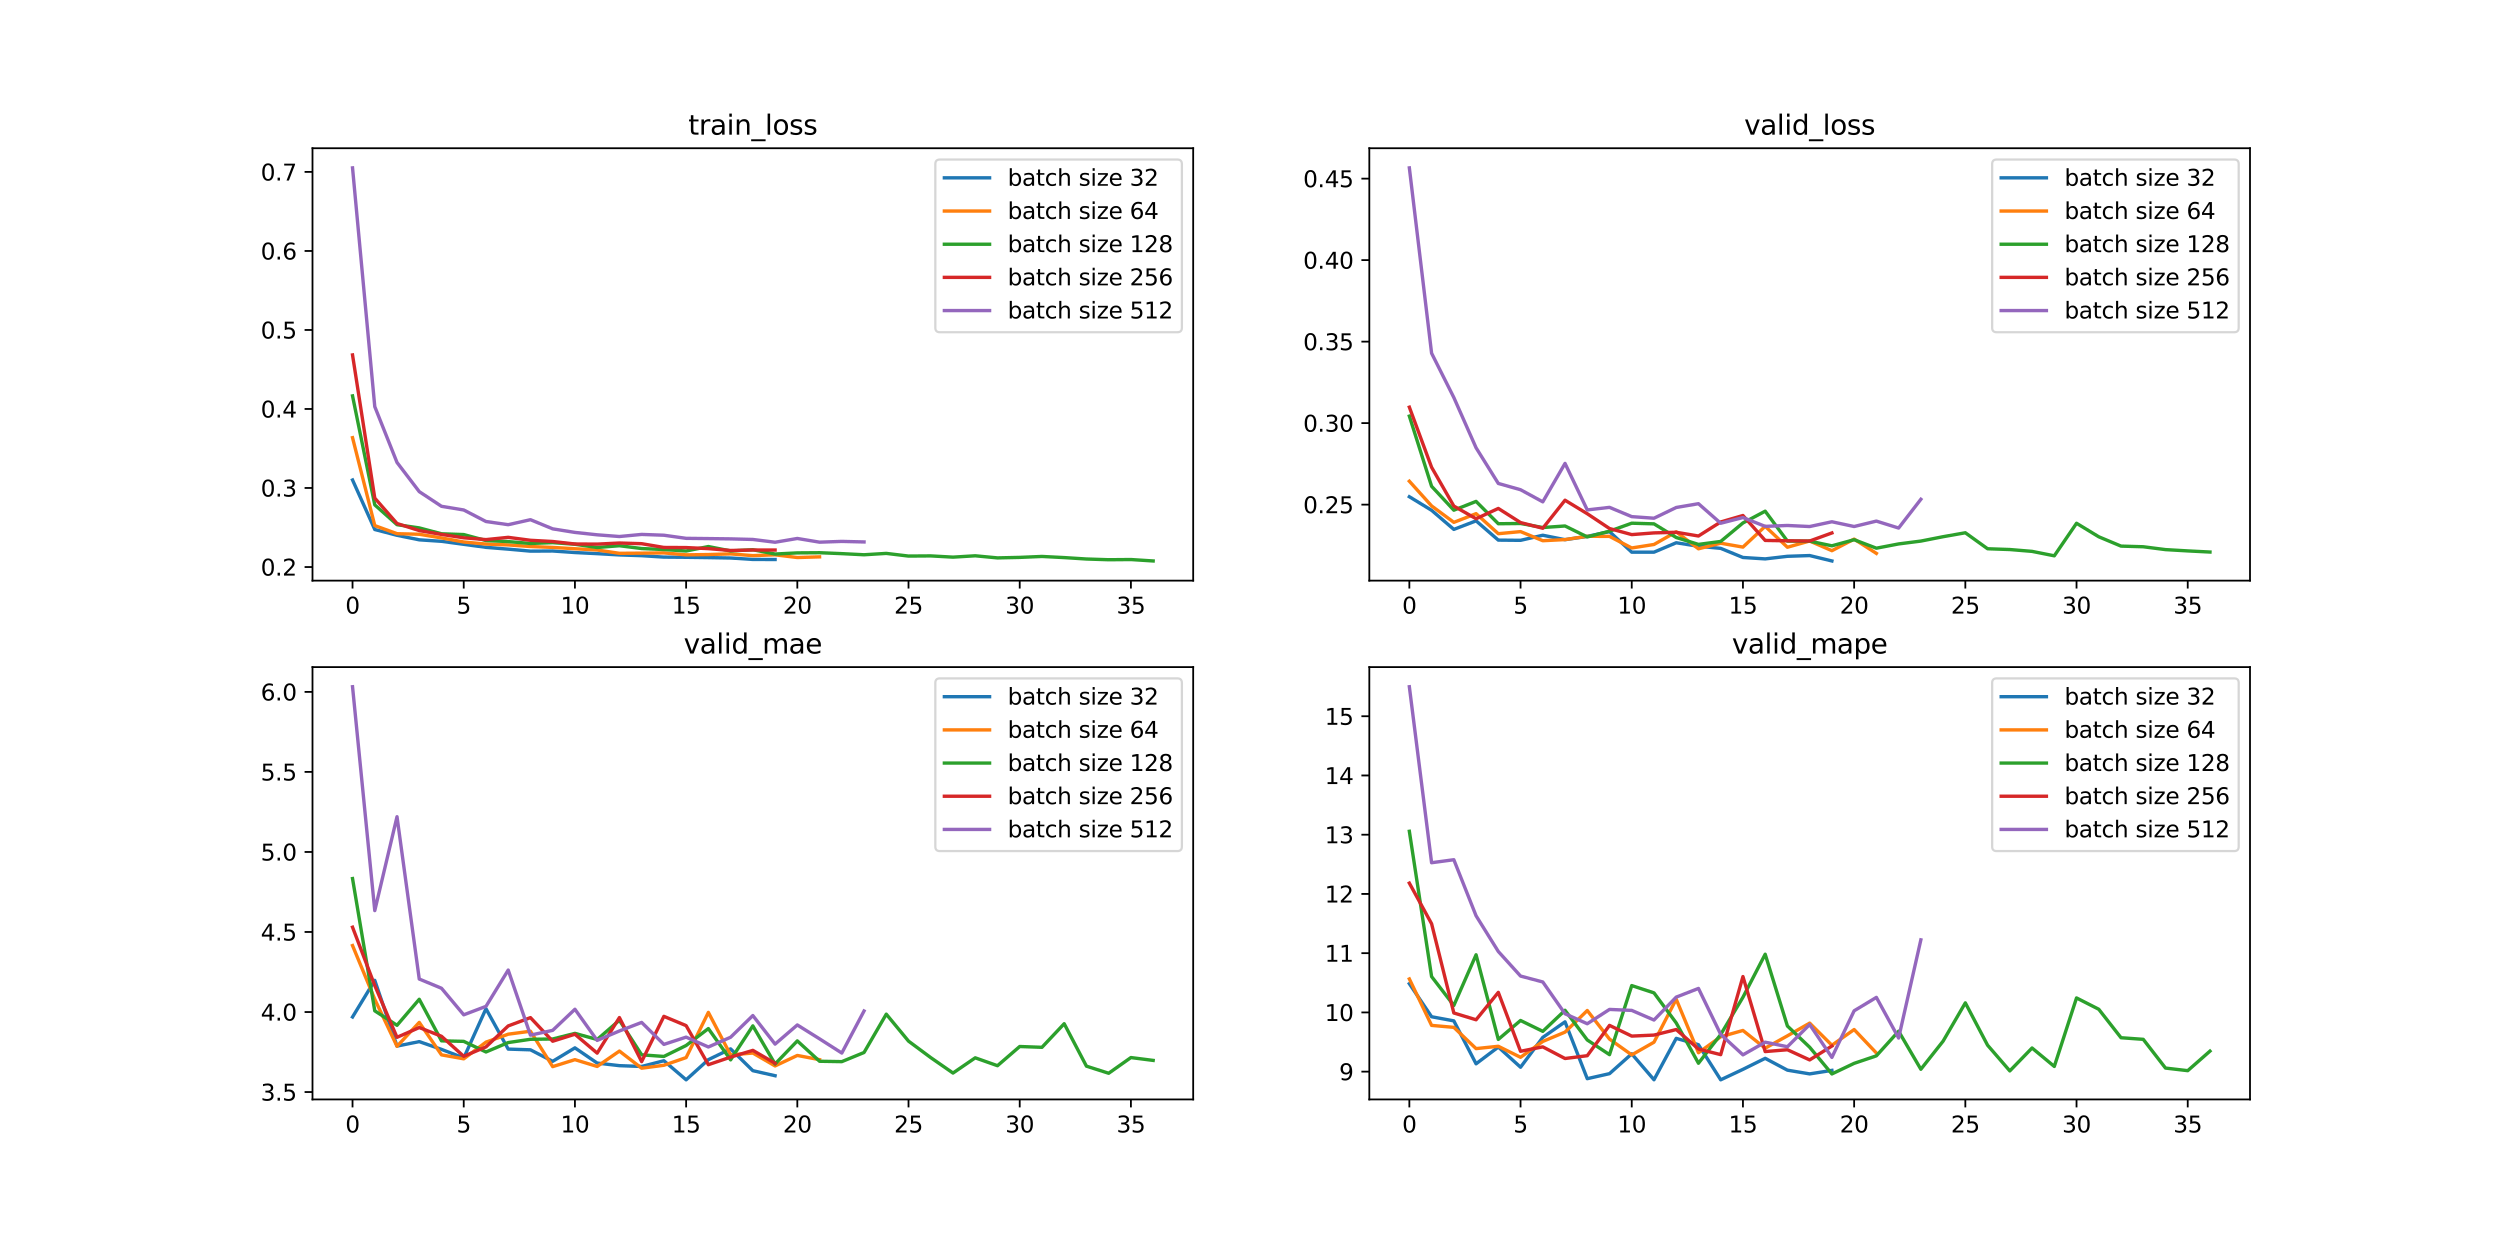 <?xml version="1.0" encoding="utf-8" standalone="no"?>
<!DOCTYPE svg PUBLIC "-//W3C//DTD SVG 1.1//EN"
  "http://www.w3.org/Graphics/SVG/1.1/DTD/svg11.dtd">
<svg xmlns:xlink="http://www.w3.org/1999/xlink" width="1105.92pt" height="546.48pt" viewBox="0 0 1105.92 546.48" xmlns="http://www.w3.org/2000/svg" version="1.1">
 <defs>
  <style type="text/css">*{stroke-linejoin: round; stroke-linecap: butt}</style>
 </defs>
 <g id="figure_1">
  <g id="patch_1">
   <path d="M 0 546.48 
L 1105.92 546.48 
L 1105.92 0 
L 0 0 
z
" style="fill: #ffffff"/>
  </g>
  <g id="axes_1">
   <g id="patch_2">
    <path d="M 138.24 256.846 
L 527.825 256.846 
L 527.825 65.578 
L 138.24 65.578 
z
" style="fill: #ffffff"/>
   </g>
   <g id="matplotlib.axis_1">
    <g id="xtick_1">
     <g id="line2d_1">
      <defs>
       <path id="mc0da114874" d="M 0 0 
L 0 3.5 
" style="stroke: #000000; stroke-width: 0.8"/>
      </defs>
      <g>
       <use xlink:href="#mc0da114874" x="155.948" y="256.846" style="stroke: #000000; stroke-width: 0.8"/>
      </g>
     </g>
     <g id="text_1">
      <!-- 0 -->
      <g transform="translate(152.767 271.444)scale(0.1 -0.1)">
       <defs>
        <path id="DejaVuSans-30" d="M 2034 4250 
Q 1547 4250 1301 3770 
Q 1056 3291 1056 2328 
Q 1056 1369 1301 889 
Q 1547 409 2034 409 
Q 2525 409 2770 889 
Q 3016 1369 3016 2328 
Q 3016 3291 2770 3770 
Q 2525 4250 2034 4250 
z
M 2034 4750 
Q 2819 4750 3233 4129 
Q 3647 3509 3647 2328 
Q 3647 1150 3233 529 
Q 2819 -91 2034 -91 
Q 1250 -91 836 529 
Q 422 1150 422 2328 
Q 422 3509 836 4129 
Q 1250 4750 2034 4750 
z
" transform="scale(0.016)"/>
       </defs>
       <use xlink:href="#DejaVuSans-30"/>
      </g>
     </g>
    </g>
    <g id="xtick_2">
     <g id="line2d_2">
      <g>
       <use xlink:href="#mc0da114874" x="205.139" y="256.846" style="stroke: #000000; stroke-width: 0.8"/>
      </g>
     </g>
     <g id="text_2">
      <!-- 5 -->
      <g transform="translate(201.957 271.444)scale(0.1 -0.1)">
       <defs>
        <path id="DejaVuSans-35" d="M 691 4666 
L 3169 4666 
L 3169 4134 
L 1269 4134 
L 1269 2991 
Q 1406 3038 1543 3061 
Q 1681 3084 1819 3084 
Q 2600 3084 3056 2656 
Q 3513 2228 3513 1497 
Q 3513 744 3044 326 
Q 2575 -91 1722 -91 
Q 1428 -91 1123 -41 
Q 819 9 494 109 
L 494 744 
Q 775 591 1075 516 
Q 1375 441 1709 441 
Q 2250 441 2565 725 
Q 2881 1009 2881 1497 
Q 2881 1984 2565 2268 
Q 2250 2553 1709 2553 
Q 1456 2553 1204 2497 
Q 953 2441 691 2322 
L 691 4666 
z
" transform="scale(0.016)"/>
       </defs>
       <use xlink:href="#DejaVuSans-35"/>
      </g>
     </g>
    </g>
    <g id="xtick_3">
     <g id="line2d_3">
      <g>
       <use xlink:href="#mc0da114874" x="254.329" y="256.846" style="stroke: #000000; stroke-width: 0.8"/>
      </g>
     </g>
     <g id="text_3">
      <!-- 10 -->
      <g transform="translate(247.966 271.444)scale(0.1 -0.1)">
       <defs>
        <path id="DejaVuSans-31" d="M 794 531 
L 1825 531 
L 1825 4091 
L 703 3866 
L 703 4441 
L 1819 4666 
L 2450 4666 
L 2450 531 
L 3481 531 
L 3481 0 
L 794 0 
L 794 531 
z
" transform="scale(0.016)"/>
       </defs>
       <use xlink:href="#DejaVuSans-31"/>
       <use xlink:href="#DejaVuSans-30" x="63.623"/>
      </g>
     </g>
    </g>
    <g id="xtick_4">
     <g id="line2d_4">
      <g>
       <use xlink:href="#mc0da114874" x="303.519" y="256.846" style="stroke: #000000; stroke-width: 0.8"/>
      </g>
     </g>
     <g id="text_4">
      <!-- 15 -->
      <g transform="translate(297.156 271.444)scale(0.1 -0.1)">
       <use xlink:href="#DejaVuSans-31"/>
       <use xlink:href="#DejaVuSans-35" x="63.623"/>
      </g>
     </g>
    </g>
    <g id="xtick_5">
     <g id="line2d_5">
      <g>
       <use xlink:href="#mc0da114874" x="352.709" y="256.846" style="stroke: #000000; stroke-width: 0.8"/>
      </g>
     </g>
     <g id="text_5">
      <!-- 20 -->
      <g transform="translate(346.346 271.444)scale(0.1 -0.1)">
       <defs>
        <path id="DejaVuSans-32" d="M 1228 531 
L 3431 531 
L 3431 0 
L 469 0 
L 469 531 
Q 828 903 1448 1529 
Q 2069 2156 2228 2338 
Q 2531 2678 2651 2914 
Q 2772 3150 2772 3378 
Q 2772 3750 2511 3984 
Q 2250 4219 1831 4219 
Q 1534 4219 1204 4116 
Q 875 4013 500 3803 
L 500 4441 
Q 881 4594 1212 4672 
Q 1544 4750 1819 4750 
Q 2544 4750 2975 4387 
Q 3406 4025 3406 3419 
Q 3406 3131 3298 2873 
Q 3191 2616 2906 2266 
Q 2828 2175 2409 1742 
Q 1991 1309 1228 531 
z
" transform="scale(0.016)"/>
       </defs>
       <use xlink:href="#DejaVuSans-32"/>
       <use xlink:href="#DejaVuSans-30" x="63.623"/>
      </g>
     </g>
    </g>
    <g id="xtick_6">
     <g id="line2d_6">
      <g>
       <use xlink:href="#mc0da114874" x="401.899" y="256.846" style="stroke: #000000; stroke-width: 0.8"/>
      </g>
     </g>
     <g id="text_6">
      <!-- 25 -->
      <g transform="translate(395.536 271.444)scale(0.1 -0.1)">
       <use xlink:href="#DejaVuSans-32"/>
       <use xlink:href="#DejaVuSans-35" x="63.623"/>
      </g>
     </g>
    </g>
    <g id="xtick_7">
     <g id="line2d_7">
      <g>
       <use xlink:href="#mc0da114874" x="451.089" y="256.846" style="stroke: #000000; stroke-width: 0.8"/>
      </g>
     </g>
     <g id="text_7">
      <!-- 30 -->
      <g transform="translate(444.726 271.444)scale(0.1 -0.1)">
       <defs>
        <path id="DejaVuSans-33" d="M 2597 2516 
Q 3050 2419 3304 2112 
Q 3559 1806 3559 1356 
Q 3559 666 3084 287 
Q 2609 -91 1734 -91 
Q 1441 -91 1130 -33 
Q 819 25 488 141 
L 488 750 
Q 750 597 1062 519 
Q 1375 441 1716 441 
Q 2309 441 2620 675 
Q 2931 909 2931 1356 
Q 2931 1769 2642 2001 
Q 2353 2234 1838 2234 
L 1294 2234 
L 1294 2753 
L 1863 2753 
Q 2328 2753 2575 2939 
Q 2822 3125 2822 3475 
Q 2822 3834 2567 4026 
Q 2313 4219 1838 4219 
Q 1578 4219 1281 4162 
Q 984 4106 628 3988 
L 628 4550 
Q 988 4650 1302 4700 
Q 1616 4750 1894 4750 
Q 2613 4750 3031 4423 
Q 3450 4097 3450 3541 
Q 3450 3153 3228 2886 
Q 3006 2619 2597 2516 
z
" transform="scale(0.016)"/>
       </defs>
       <use xlink:href="#DejaVuSans-33"/>
       <use xlink:href="#DejaVuSans-30" x="63.623"/>
      </g>
     </g>
    </g>
    <g id="xtick_8">
     <g id="line2d_8">
      <g>
       <use xlink:href="#mc0da114874" x="500.279" y="256.846" style="stroke: #000000; stroke-width: 0.8"/>
      </g>
     </g>
     <g id="text_8">
      <!-- 35 -->
      <g transform="translate(493.917 271.444)scale(0.1 -0.1)">
       <use xlink:href="#DejaVuSans-33"/>
       <use xlink:href="#DejaVuSans-35" x="63.623"/>
      </g>
     </g>
    </g>
   </g>
   <g id="matplotlib.axis_2">
    <g id="ytick_1">
     <g id="line2d_9">
      <defs>
       <path id="m9ef24a21a0" d="M 0 0 
L -3.5 0 
" style="stroke: #000000; stroke-width: 0.8"/>
      </defs>
      <g>
       <use xlink:href="#m9ef24a21a0" x="138.24" y="250.828" style="stroke: #000000; stroke-width: 0.8"/>
      </g>
     </g>
     <g id="text_9">
      <!-- 0.2 -->
      <g transform="translate(115.337 254.627)scale(0.1 -0.1)">
       <defs>
        <path id="DejaVuSans-2e" d="M 684 794 
L 1344 794 
L 1344 0 
L 684 0 
L 684 794 
z
" transform="scale(0.016)"/>
       </defs>
       <use xlink:href="#DejaVuSans-30"/>
       <use xlink:href="#DejaVuSans-2e" x="63.623"/>
       <use xlink:href="#DejaVuSans-32" x="95.41"/>
      </g>
     </g>
    </g>
    <g id="ytick_2">
     <g id="line2d_10">
      <g>
       <use xlink:href="#m9ef24a21a0" x="138.24" y="215.873" style="stroke: #000000; stroke-width: 0.8"/>
      </g>
     </g>
     <g id="text_10">
      <!-- 0.3 -->
      <g transform="translate(115.337 219.672)scale(0.1 -0.1)">
       <use xlink:href="#DejaVuSans-30"/>
       <use xlink:href="#DejaVuSans-2e" x="63.623"/>
       <use xlink:href="#DejaVuSans-33" x="95.41"/>
      </g>
     </g>
    </g>
    <g id="ytick_3">
     <g id="line2d_11">
      <g>
       <use xlink:href="#m9ef24a21a0" x="138.24" y="180.919" style="stroke: #000000; stroke-width: 0.8"/>
      </g>
     </g>
     <g id="text_11">
      <!-- 0.4 -->
      <g transform="translate(115.337 184.718)scale(0.1 -0.1)">
       <defs>
        <path id="DejaVuSans-34" d="M 2419 4116 
L 825 1625 
L 2419 1625 
L 2419 4116 
z
M 2253 4666 
L 3047 4666 
L 3047 1625 
L 3713 1625 
L 3713 1100 
L 3047 1100 
L 3047 0 
L 2419 0 
L 2419 1100 
L 313 1100 
L 313 1709 
L 2253 4666 
z
" transform="scale(0.016)"/>
       </defs>
       <use xlink:href="#DejaVuSans-30"/>
       <use xlink:href="#DejaVuSans-2e" x="63.623"/>
       <use xlink:href="#DejaVuSans-34" x="95.41"/>
      </g>
     </g>
    </g>
    <g id="ytick_4">
     <g id="line2d_12">
      <g>
       <use xlink:href="#m9ef24a21a0" x="138.24" y="145.964" style="stroke: #000000; stroke-width: 0.8"/>
      </g>
     </g>
     <g id="text_12">
      <!-- 0.5 -->
      <g transform="translate(115.337 149.763)scale(0.1 -0.1)">
       <use xlink:href="#DejaVuSans-30"/>
       <use xlink:href="#DejaVuSans-2e" x="63.623"/>
       <use xlink:href="#DejaVuSans-35" x="95.41"/>
      </g>
     </g>
    </g>
    <g id="ytick_5">
     <g id="line2d_13">
      <g>
       <use xlink:href="#m9ef24a21a0" x="138.24" y="111.01" style="stroke: #000000; stroke-width: 0.8"/>
      </g>
     </g>
     <g id="text_13">
      <!-- 0.6 -->
      <g transform="translate(115.337 114.809)scale(0.1 -0.1)">
       <defs>
        <path id="DejaVuSans-36" d="M 2113 2584 
Q 1688 2584 1439 2293 
Q 1191 2003 1191 1497 
Q 1191 994 1439 701 
Q 1688 409 2113 409 
Q 2538 409 2786 701 
Q 3034 994 3034 1497 
Q 3034 2003 2786 2293 
Q 2538 2584 2113 2584 
z
M 3366 4563 
L 3366 3988 
Q 3128 4100 2886 4159 
Q 2644 4219 2406 4219 
Q 1781 4219 1451 3797 
Q 1122 3375 1075 2522 
Q 1259 2794 1537 2939 
Q 1816 3084 2150 3084 
Q 2853 3084 3261 2657 
Q 3669 2231 3669 1497 
Q 3669 778 3244 343 
Q 2819 -91 2113 -91 
Q 1303 -91 875 529 
Q 447 1150 447 2328 
Q 447 3434 972 4092 
Q 1497 4750 2381 4750 
Q 2619 4750 2861 4703 
Q 3103 4656 3366 4563 
z
" transform="scale(0.016)"/>
       </defs>
       <use xlink:href="#DejaVuSans-30"/>
       <use xlink:href="#DejaVuSans-2e" x="63.623"/>
       <use xlink:href="#DejaVuSans-36" x="95.41"/>
      </g>
     </g>
    </g>
    <g id="ytick_6">
     <g id="line2d_14">
      <g>
       <use xlink:href="#m9ef24a21a0" x="138.24" y="76.055" style="stroke: #000000; stroke-width: 0.8"/>
      </g>
     </g>
     <g id="text_14">
      <!-- 0.7 -->
      <g transform="translate(115.337 79.855)scale(0.1 -0.1)">
       <defs>
        <path id="DejaVuSans-37" d="M 525 4666 
L 3525 4666 
L 3525 4397 
L 1831 0 
L 1172 0 
L 2766 4134 
L 525 4134 
L 525 4666 
z
" transform="scale(0.016)"/>
       </defs>
       <use xlink:href="#DejaVuSans-30"/>
       <use xlink:href="#DejaVuSans-2e" x="63.623"/>
       <use xlink:href="#DejaVuSans-37" x="95.41"/>
      </g>
     </g>
    </g>
   </g>
   <g id="line2d_15">
    <path d="M 155.948 212.33 
L 165.786 234.239 
L 175.624 236.801 
L 185.462 238.805 
L 195.3 239.46 
L 205.139 240.791 
L 214.977 242.133 
L 224.815 242.923 
L 234.653 243.806 
L 244.491 243.741 
L 254.329 244.425 
L 264.167 244.918 
L 274.005 245.479 
L 283.843 245.814 
L 293.681 246.446 
L 303.519 246.529 
L 313.357 246.669 
L 323.195 246.847 
L 333.033 247.48 
L 342.871 247.502 
" clip-path="url(#p540129c1b6)" style="fill: none; stroke: #1f77b4; stroke-width: 1.5; stroke-linecap: square"/>
   </g>
   <g id="line2d_16">
    <path d="M 155.948 193.615 
L 165.786 232.51 
L 175.624 236.092 
L 185.462 236.334 
L 195.3 237.963 
L 205.139 239.761 
L 214.977 240.678 
L 224.815 241.05 
L 234.653 241.77 
L 244.491 242.151 
L 254.329 242.744 
L 264.167 243.3 
L 274.005 244.767 
L 283.843 244.695 
L 293.681 244.587 
L 303.519 245.448 
L 313.357 245.312 
L 323.195 245.022 
L 333.033 245.789 
L 342.871 245.439 
L 352.709 246.634 
L 362.547 246.338 
" clip-path="url(#p540129c1b6)" style="fill: none; stroke: #ff7f0e; stroke-width: 1.5; stroke-linecap: square"/>
   </g>
   <g id="line2d_17">
    <path d="M 155.948 175.133 
L 165.786 223.34 
L 175.624 232.101 
L 185.462 233.53 
L 195.3 236.135 
L 205.139 236.475 
L 214.977 239.12 
L 224.815 239.578 
L 234.653 240.413 
L 244.491 240.042 
L 254.329 240.763 
L 264.167 242.194 
L 274.005 241.409 
L 283.843 242.658 
L 293.681 243.097 
L 303.519 243.743 
L 313.357 241.774 
L 323.195 243.711 
L 333.033 243.19 
L 342.871 245.087 
L 352.709 244.581 
L 362.547 244.504 
L 372.385 244.911 
L 382.223 245.409 
L 392.061 244.805 
L 401.899 245.986 
L 411.737 245.913 
L 421.575 246.462 
L 431.413 245.864 
L 441.251 246.795 
L 451.089 246.571 
L 460.927 246.156 
L 470.765 246.659 
L 480.603 247.287 
L 490.441 247.606 
L 500.279 247.523 
L 510.117 248.152 
" clip-path="url(#p540129c1b6)" style="fill: none; stroke: #2ca02c; stroke-width: 1.5; stroke-linecap: square"/>
   </g>
   <g id="line2d_18">
    <path d="M 155.948 157.015 
L 165.786 220.35 
L 175.624 231.585 
L 185.462 234.711 
L 195.3 236.404 
L 205.139 237.902 
L 214.977 238.705 
L 224.815 237.704 
L 234.653 239.007 
L 244.491 239.543 
L 254.329 240.643 
L 264.167 240.702 
L 274.005 240.217 
L 283.843 240.509 
L 293.681 242.176 
L 303.519 242.23 
L 313.357 242.697 
L 323.195 243.513 
L 333.033 243.302 
L 342.871 243.312 
" clip-path="url(#p540129c1b6)" style="fill: none; stroke: #d62728; stroke-width: 1.5; stroke-linecap: square"/>
   </g>
   <g id="line2d_19">
    <path d="M 155.948 74.272 
L 165.786 179.877 
L 175.624 204.582 
L 185.462 217.482 
L 195.3 223.975 
L 205.139 225.6 
L 214.977 230.7 
L 224.815 232.107 
L 234.653 229.899 
L 244.491 233.948 
L 254.329 235.523 
L 264.167 236.583 
L 274.005 237.339 
L 283.843 236.409 
L 293.681 236.765 
L 303.519 238.144 
L 313.357 238.256 
L 323.195 238.383 
L 333.033 238.638 
L 342.871 239.869 
L 352.709 238.201 
L 362.547 239.837 
L 372.385 239.497 
L 382.223 239.74 
" clip-path="url(#p540129c1b6)" style="fill: none; stroke: #9467bd; stroke-width: 1.5; stroke-linecap: square"/>
   </g>
   <g id="patch_3">
    <path d="M 138.24 256.846 
L 138.24 65.578 
" style="fill: none; stroke: #000000; stroke-width: 0.8; stroke-linejoin: miter; stroke-linecap: square"/>
   </g>
   <g id="patch_4">
    <path d="M 527.825 256.846 
L 527.825 65.578 
" style="fill: none; stroke: #000000; stroke-width: 0.8; stroke-linejoin: miter; stroke-linecap: square"/>
   </g>
   <g id="patch_5">
    <path d="M 138.24 256.846 
L 527.825 256.846 
" style="fill: none; stroke: #000000; stroke-width: 0.8; stroke-linejoin: miter; stroke-linecap: square"/>
   </g>
   <g id="patch_6">
    <path d="M 138.24 65.578 
L 527.825 65.578 
" style="fill: none; stroke: #000000; stroke-width: 0.8; stroke-linejoin: miter; stroke-linecap: square"/>
   </g>
   <g id="text_15">
    <!-- train_loss -->
    <g transform="translate(304.478 59.578)scale(0.12 -0.12)">
     <defs>
      <path id="DejaVuSans-74" d="M 1172 4494 
L 1172 3500 
L 2356 3500 
L 2356 3053 
L 1172 3053 
L 1172 1153 
Q 1172 725 1289 603 
Q 1406 481 1766 481 
L 2356 481 
L 2356 0 
L 1766 0 
Q 1100 0 847 248 
Q 594 497 594 1153 
L 594 3053 
L 172 3053 
L 172 3500 
L 594 3500 
L 594 4494 
L 1172 4494 
z
" transform="scale(0.016)"/>
      <path id="DejaVuSans-72" d="M 2631 2963 
Q 2534 3019 2420 3045 
Q 2306 3072 2169 3072 
Q 1681 3072 1420 2755 
Q 1159 2438 1159 1844 
L 1159 0 
L 581 0 
L 581 3500 
L 1159 3500 
L 1159 2956 
Q 1341 3275 1631 3429 
Q 1922 3584 2338 3584 
Q 2397 3584 2469 3576 
Q 2541 3569 2628 3553 
L 2631 2963 
z
" transform="scale(0.016)"/>
      <path id="DejaVuSans-61" d="M 2194 1759 
Q 1497 1759 1228 1600 
Q 959 1441 959 1056 
Q 959 750 1161 570 
Q 1363 391 1709 391 
Q 2188 391 2477 730 
Q 2766 1069 2766 1631 
L 2766 1759 
L 2194 1759 
z
M 3341 1997 
L 3341 0 
L 2766 0 
L 2766 531 
Q 2569 213 2275 61 
Q 1981 -91 1556 -91 
Q 1019 -91 701 211 
Q 384 513 384 1019 
Q 384 1609 779 1909 
Q 1175 2209 1959 2209 
L 2766 2209 
L 2766 2266 
Q 2766 2663 2505 2880 
Q 2244 3097 1772 3097 
Q 1472 3097 1187 3025 
Q 903 2953 641 2809 
L 641 3341 
Q 956 3463 1253 3523 
Q 1550 3584 1831 3584 
Q 2591 3584 2966 3190 
Q 3341 2797 3341 1997 
z
" transform="scale(0.016)"/>
      <path id="DejaVuSans-69" d="M 603 3500 
L 1178 3500 
L 1178 0 
L 603 0 
L 603 3500 
z
M 603 4863 
L 1178 4863 
L 1178 4134 
L 603 4134 
L 603 4863 
z
" transform="scale(0.016)"/>
      <path id="DejaVuSans-6e" d="M 3513 2113 
L 3513 0 
L 2938 0 
L 2938 2094 
Q 2938 2591 2744 2837 
Q 2550 3084 2163 3084 
Q 1697 3084 1428 2787 
Q 1159 2491 1159 1978 
L 1159 0 
L 581 0 
L 581 3500 
L 1159 3500 
L 1159 2956 
Q 1366 3272 1645 3428 
Q 1925 3584 2291 3584 
Q 2894 3584 3203 3211 
Q 3513 2838 3513 2113 
z
" transform="scale(0.016)"/>
      <path id="DejaVuSans-5f" d="M 3263 -1063 
L 3263 -1509 
L -63 -1509 
L -63 -1063 
L 3263 -1063 
z
" transform="scale(0.016)"/>
      <path id="DejaVuSans-6c" d="M 603 4863 
L 1178 4863 
L 1178 0 
L 603 0 
L 603 4863 
z
" transform="scale(0.016)"/>
      <path id="DejaVuSans-6f" d="M 1959 3097 
Q 1497 3097 1228 2736 
Q 959 2375 959 1747 
Q 959 1119 1226 758 
Q 1494 397 1959 397 
Q 2419 397 2687 759 
Q 2956 1122 2956 1747 
Q 2956 2369 2687 2733 
Q 2419 3097 1959 3097 
z
M 1959 3584 
Q 2709 3584 3137 3096 
Q 3566 2609 3566 1747 
Q 3566 888 3137 398 
Q 2709 -91 1959 -91 
Q 1206 -91 779 398 
Q 353 888 353 1747 
Q 353 2609 779 3096 
Q 1206 3584 1959 3584 
z
" transform="scale(0.016)"/>
      <path id="DejaVuSans-73" d="M 2834 3397 
L 2834 2853 
Q 2591 2978 2328 3040 
Q 2066 3103 1784 3103 
Q 1356 3103 1142 2972 
Q 928 2841 928 2578 
Q 928 2378 1081 2264 
Q 1234 2150 1697 2047 
L 1894 2003 
Q 2506 1872 2764 1633 
Q 3022 1394 3022 966 
Q 3022 478 2636 193 
Q 2250 -91 1575 -91 
Q 1294 -91 989 -36 
Q 684 19 347 128 
L 347 722 
Q 666 556 975 473 
Q 1284 391 1588 391 
Q 1994 391 2212 530 
Q 2431 669 2431 922 
Q 2431 1156 2273 1281 
Q 2116 1406 1581 1522 
L 1381 1569 
Q 847 1681 609 1914 
Q 372 2147 372 2553 
Q 372 3047 722 3315 
Q 1072 3584 1716 3584 
Q 2034 3584 2315 3537 
Q 2597 3491 2834 3397 
z
" transform="scale(0.016)"/>
     </defs>
     <use xlink:href="#DejaVuSans-74"/>
     <use xlink:href="#DejaVuSans-72" x="39.209"/>
     <use xlink:href="#DejaVuSans-61" x="80.322"/>
     <use xlink:href="#DejaVuSans-69" x="141.602"/>
     <use xlink:href="#DejaVuSans-6e" x="169.385"/>
     <use xlink:href="#DejaVuSans-5f" x="232.764"/>
     <use xlink:href="#DejaVuSans-6c" x="282.764"/>
     <use xlink:href="#DejaVuSans-6f" x="310.547"/>
     <use xlink:href="#DejaVuSans-73" x="371.729"/>
     <use xlink:href="#DejaVuSans-73" x="423.828"/>
    </g>
   </g>
   <g id="legend_1">
    <g id="patch_7">
     <path d="M 415.76 146.968 
L 520.825 146.968 
Q 522.825 146.968 522.825 144.968 
L 522.825 72.578 
Q 522.825 70.578 520.825 70.578 
L 415.76 70.578 
Q 413.76 70.578 413.76 72.578 
L 413.76 144.968 
Q 413.76 146.968 415.76 146.968 
z
" style="fill: #ffffff; opacity: 0.8; stroke: #cccccc; stroke-linejoin: miter"/>
    </g>
    <g id="line2d_20">
     <path d="M 417.76 78.676 
L 427.76 78.676 
L 437.76 78.676 
" style="fill: none; stroke: #1f77b4; stroke-width: 1.5; stroke-linecap: square"/>
    </g>
    <g id="text_16">
     <!-- batch size 32 -->
     <g transform="translate(445.76 82.176)scale(0.1 -0.1)">
      <defs>
       <path id="DejaVuSans-62" d="M 3116 1747 
Q 3116 2381 2855 2742 
Q 2594 3103 2138 3103 
Q 1681 3103 1420 2742 
Q 1159 2381 1159 1747 
Q 1159 1113 1420 752 
Q 1681 391 2138 391 
Q 2594 391 2855 752 
Q 3116 1113 3116 1747 
z
M 1159 2969 
Q 1341 3281 1617 3432 
Q 1894 3584 2278 3584 
Q 2916 3584 3314 3078 
Q 3713 2572 3713 1747 
Q 3713 922 3314 415 
Q 2916 -91 2278 -91 
Q 1894 -91 1617 61 
Q 1341 213 1159 525 
L 1159 0 
L 581 0 
L 581 4863 
L 1159 4863 
L 1159 2969 
z
" transform="scale(0.016)"/>
       <path id="DejaVuSans-63" d="M 3122 3366 
L 3122 2828 
Q 2878 2963 2633 3030 
Q 2388 3097 2138 3097 
Q 1578 3097 1268 2742 
Q 959 2388 959 1747 
Q 959 1106 1268 751 
Q 1578 397 2138 397 
Q 2388 397 2633 464 
Q 2878 531 3122 666 
L 3122 134 
Q 2881 22 2623 -34 
Q 2366 -91 2075 -91 
Q 1284 -91 818 406 
Q 353 903 353 1747 
Q 353 2603 823 3093 
Q 1294 3584 2113 3584 
Q 2378 3584 2631 3529 
Q 2884 3475 3122 3366 
z
" transform="scale(0.016)"/>
       <path id="DejaVuSans-68" d="M 3513 2113 
L 3513 0 
L 2938 0 
L 2938 2094 
Q 2938 2591 2744 2837 
Q 2550 3084 2163 3084 
Q 1697 3084 1428 2787 
Q 1159 2491 1159 1978 
L 1159 0 
L 581 0 
L 581 4863 
L 1159 4863 
L 1159 2956 
Q 1366 3272 1645 3428 
Q 1925 3584 2291 3584 
Q 2894 3584 3203 3211 
Q 3513 2838 3513 2113 
z
" transform="scale(0.016)"/>
       <path id="DejaVuSans-20" transform="scale(0.016)"/>
       <path id="DejaVuSans-7a" d="M 353 3500 
L 3084 3500 
L 3084 2975 
L 922 459 
L 3084 459 
L 3084 0 
L 275 0 
L 275 525 
L 2438 3041 
L 353 3041 
L 353 3500 
z
" transform="scale(0.016)"/>
       <path id="DejaVuSans-65" d="M 3597 1894 
L 3597 1613 
L 953 1613 
Q 991 1019 1311 708 
Q 1631 397 2203 397 
Q 2534 397 2845 478 
Q 3156 559 3463 722 
L 3463 178 
Q 3153 47 2828 -22 
Q 2503 -91 2169 -91 
Q 1331 -91 842 396 
Q 353 884 353 1716 
Q 353 2575 817 3079 
Q 1281 3584 2069 3584 
Q 2775 3584 3186 3129 
Q 3597 2675 3597 1894 
z
M 3022 2063 
Q 3016 2534 2758 2815 
Q 2500 3097 2075 3097 
Q 1594 3097 1305 2825 
Q 1016 2553 972 2059 
L 3022 2063 
z
" transform="scale(0.016)"/>
      </defs>
      <use xlink:href="#DejaVuSans-62"/>
      <use xlink:href="#DejaVuSans-61" x="63.477"/>
      <use xlink:href="#DejaVuSans-74" x="124.756"/>
      <use xlink:href="#DejaVuSans-63" x="163.965"/>
      <use xlink:href="#DejaVuSans-68" x="218.945"/>
      <use xlink:href="#DejaVuSans-20" x="282.324"/>
      <use xlink:href="#DejaVuSans-73" x="314.111"/>
      <use xlink:href="#DejaVuSans-69" x="366.211"/>
      <use xlink:href="#DejaVuSans-7a" x="393.994"/>
      <use xlink:href="#DejaVuSans-65" x="446.484"/>
      <use xlink:href="#DejaVuSans-20" x="508.008"/>
      <use xlink:href="#DejaVuSans-33" x="539.795"/>
      <use xlink:href="#DejaVuSans-32" x="603.418"/>
     </g>
    </g>
    <g id="line2d_21">
     <path d="M 417.76 93.354 
L 427.76 93.354 
L 437.76 93.354 
" style="fill: none; stroke: #ff7f0e; stroke-width: 1.5; stroke-linecap: square"/>
    </g>
    <g id="text_17">
     <!-- batch size 64 -->
     <g transform="translate(445.76 96.854)scale(0.1 -0.1)">
      <use xlink:href="#DejaVuSans-62"/>
      <use xlink:href="#DejaVuSans-61" x="63.477"/>
      <use xlink:href="#DejaVuSans-74" x="124.756"/>
      <use xlink:href="#DejaVuSans-63" x="163.965"/>
      <use xlink:href="#DejaVuSans-68" x="218.945"/>
      <use xlink:href="#DejaVuSans-20" x="282.324"/>
      <use xlink:href="#DejaVuSans-73" x="314.111"/>
      <use xlink:href="#DejaVuSans-69" x="366.211"/>
      <use xlink:href="#DejaVuSans-7a" x="393.994"/>
      <use xlink:href="#DejaVuSans-65" x="446.484"/>
      <use xlink:href="#DejaVuSans-20" x="508.008"/>
      <use xlink:href="#DejaVuSans-36" x="539.795"/>
      <use xlink:href="#DejaVuSans-34" x="603.418"/>
     </g>
    </g>
    <g id="line2d_22">
     <path d="M 417.76 108.032 
L 427.76 108.032 
L 437.76 108.032 
" style="fill: none; stroke: #2ca02c; stroke-width: 1.5; stroke-linecap: square"/>
    </g>
    <g id="text_18">
     <!-- batch size 128 -->
     <g transform="translate(445.76 111.532)scale(0.1 -0.1)">
      <defs>
       <path id="DejaVuSans-38" d="M 2034 2216 
Q 1584 2216 1326 1975 
Q 1069 1734 1069 1313 
Q 1069 891 1326 650 
Q 1584 409 2034 409 
Q 2484 409 2743 651 
Q 3003 894 3003 1313 
Q 3003 1734 2745 1975 
Q 2488 2216 2034 2216 
z
M 1403 2484 
Q 997 2584 770 2862 
Q 544 3141 544 3541 
Q 544 4100 942 4425 
Q 1341 4750 2034 4750 
Q 2731 4750 3128 4425 
Q 3525 4100 3525 3541 
Q 3525 3141 3298 2862 
Q 3072 2584 2669 2484 
Q 3125 2378 3379 2068 
Q 3634 1759 3634 1313 
Q 3634 634 3220 271 
Q 2806 -91 2034 -91 
Q 1263 -91 848 271 
Q 434 634 434 1313 
Q 434 1759 690 2068 
Q 947 2378 1403 2484 
z
M 1172 3481 
Q 1172 3119 1398 2916 
Q 1625 2713 2034 2713 
Q 2441 2713 2670 2916 
Q 2900 3119 2900 3481 
Q 2900 3844 2670 4047 
Q 2441 4250 2034 4250 
Q 1625 4250 1398 4047 
Q 1172 3844 1172 3481 
z
" transform="scale(0.016)"/>
      </defs>
      <use xlink:href="#DejaVuSans-62"/>
      <use xlink:href="#DejaVuSans-61" x="63.477"/>
      <use xlink:href="#DejaVuSans-74" x="124.756"/>
      <use xlink:href="#DejaVuSans-63" x="163.965"/>
      <use xlink:href="#DejaVuSans-68" x="218.945"/>
      <use xlink:href="#DejaVuSans-20" x="282.324"/>
      <use xlink:href="#DejaVuSans-73" x="314.111"/>
      <use xlink:href="#DejaVuSans-69" x="366.211"/>
      <use xlink:href="#DejaVuSans-7a" x="393.994"/>
      <use xlink:href="#DejaVuSans-65" x="446.484"/>
      <use xlink:href="#DejaVuSans-20" x="508.008"/>
      <use xlink:href="#DejaVuSans-31" x="539.795"/>
      <use xlink:href="#DejaVuSans-32" x="603.418"/>
      <use xlink:href="#DejaVuSans-38" x="667.041"/>
     </g>
    </g>
    <g id="line2d_23">
     <path d="M 417.76 122.71 
L 427.76 122.71 
L 437.76 122.71 
" style="fill: none; stroke: #d62728; stroke-width: 1.5; stroke-linecap: square"/>
    </g>
    <g id="text_19">
     <!-- batch size 256 -->
     <g transform="translate(445.76 126.21)scale(0.1 -0.1)">
      <use xlink:href="#DejaVuSans-62"/>
      <use xlink:href="#DejaVuSans-61" x="63.477"/>
      <use xlink:href="#DejaVuSans-74" x="124.756"/>
      <use xlink:href="#DejaVuSans-63" x="163.965"/>
      <use xlink:href="#DejaVuSans-68" x="218.945"/>
      <use xlink:href="#DejaVuSans-20" x="282.324"/>
      <use xlink:href="#DejaVuSans-73" x="314.111"/>
      <use xlink:href="#DejaVuSans-69" x="366.211"/>
      <use xlink:href="#DejaVuSans-7a" x="393.994"/>
      <use xlink:href="#DejaVuSans-65" x="446.484"/>
      <use xlink:href="#DejaVuSans-20" x="508.008"/>
      <use xlink:href="#DejaVuSans-32" x="539.795"/>
      <use xlink:href="#DejaVuSans-35" x="603.418"/>
      <use xlink:href="#DejaVuSans-36" x="667.041"/>
     </g>
    </g>
    <g id="line2d_24">
     <path d="M 417.76 137.389 
L 427.76 137.389 
L 437.76 137.389 
" style="fill: none; stroke: #9467bd; stroke-width: 1.5; stroke-linecap: square"/>
    </g>
    <g id="text_20">
     <!-- batch size 512 -->
     <g transform="translate(445.76 140.889)scale(0.1 -0.1)">
      <use xlink:href="#DejaVuSans-62"/>
      <use xlink:href="#DejaVuSans-61" x="63.477"/>
      <use xlink:href="#DejaVuSans-74" x="124.756"/>
      <use xlink:href="#DejaVuSans-63" x="163.965"/>
      <use xlink:href="#DejaVuSans-68" x="218.945"/>
      <use xlink:href="#DejaVuSans-20" x="282.324"/>
      <use xlink:href="#DejaVuSans-73" x="314.111"/>
      <use xlink:href="#DejaVuSans-69" x="366.211"/>
      <use xlink:href="#DejaVuSans-7a" x="393.994"/>
      <use xlink:href="#DejaVuSans-65" x="446.484"/>
      <use xlink:href="#DejaVuSans-20" x="508.008"/>
      <use xlink:href="#DejaVuSans-35" x="539.795"/>
      <use xlink:href="#DejaVuSans-31" x="603.418"/>
      <use xlink:href="#DejaVuSans-32" x="667.041"/>
     </g>
    </g>
   </g>
  </g>
  <g id="axes_2">
   <g id="patch_8">
    <path d="M 605.743 256.846 
L 995.328 256.846 
L 995.328 65.578 
L 605.743 65.578 
z
" style="fill: #ffffff"/>
   </g>
   <g id="matplotlib.axis_3">
    <g id="xtick_9">
     <g id="line2d_25">
      <g>
       <use xlink:href="#mc0da114874" x="623.451" y="256.846" style="stroke: #000000; stroke-width: 0.8"/>
      </g>
     </g>
     <g id="text_21">
      <!-- 0 -->
      <g transform="translate(620.27 271.444)scale(0.1 -0.1)">
       <use xlink:href="#DejaVuSans-30"/>
      </g>
     </g>
    </g>
    <g id="xtick_10">
     <g id="line2d_26">
      <g>
       <use xlink:href="#mc0da114874" x="672.641" y="256.846" style="stroke: #000000; stroke-width: 0.8"/>
      </g>
     </g>
     <g id="text_22">
      <!-- 5 -->
      <g transform="translate(669.46 271.444)scale(0.1 -0.1)">
       <use xlink:href="#DejaVuSans-35"/>
      </g>
     </g>
    </g>
    <g id="xtick_11">
     <g id="line2d_27">
      <g>
       <use xlink:href="#mc0da114874" x="721.831" y="256.846" style="stroke: #000000; stroke-width: 0.8"/>
      </g>
     </g>
     <g id="text_23">
      <!-- 10 -->
      <g transform="translate(715.469 271.444)scale(0.1 -0.1)">
       <use xlink:href="#DejaVuSans-31"/>
       <use xlink:href="#DejaVuSans-30" x="63.623"/>
      </g>
     </g>
    </g>
    <g id="xtick_12">
     <g id="line2d_28">
      <g>
       <use xlink:href="#mc0da114874" x="771.021" y="256.846" style="stroke: #000000; stroke-width: 0.8"/>
      </g>
     </g>
     <g id="text_24">
      <!-- 15 -->
      <g transform="translate(764.659 271.444)scale(0.1 -0.1)">
       <use xlink:href="#DejaVuSans-31"/>
       <use xlink:href="#DejaVuSans-35" x="63.623"/>
      </g>
     </g>
    </g>
    <g id="xtick_13">
     <g id="line2d_29">
      <g>
       <use xlink:href="#mc0da114874" x="820.211" y="256.846" style="stroke: #000000; stroke-width: 0.8"/>
      </g>
     </g>
     <g id="text_25">
      <!-- 20 -->
      <g transform="translate(813.849 271.444)scale(0.1 -0.1)">
       <use xlink:href="#DejaVuSans-32"/>
       <use xlink:href="#DejaVuSans-30" x="63.623"/>
      </g>
     </g>
    </g>
    <g id="xtick_14">
     <g id="line2d_30">
      <g>
       <use xlink:href="#mc0da114874" x="869.401" y="256.846" style="stroke: #000000; stroke-width: 0.8"/>
      </g>
     </g>
     <g id="text_26">
      <!-- 25 -->
      <g transform="translate(863.039 271.444)scale(0.1 -0.1)">
       <use xlink:href="#DejaVuSans-32"/>
       <use xlink:href="#DejaVuSans-35" x="63.623"/>
      </g>
     </g>
    </g>
    <g id="xtick_15">
     <g id="line2d_31">
      <g>
       <use xlink:href="#mc0da114874" x="918.591" y="256.846" style="stroke: #000000; stroke-width: 0.8"/>
      </g>
     </g>
     <g id="text_27">
      <!-- 30 -->
      <g transform="translate(912.229 271.444)scale(0.1 -0.1)">
       <use xlink:href="#DejaVuSans-33"/>
       <use xlink:href="#DejaVuSans-30" x="63.623"/>
      </g>
     </g>
    </g>
    <g id="xtick_16">
     <g id="line2d_32">
      <g>
       <use xlink:href="#mc0da114874" x="967.782" y="256.846" style="stroke: #000000; stroke-width: 0.8"/>
      </g>
     </g>
     <g id="text_28">
      <!-- 35 -->
      <g transform="translate(961.419 271.444)scale(0.1 -0.1)">
       <use xlink:href="#DejaVuSans-33"/>
       <use xlink:href="#DejaVuSans-35" x="63.623"/>
      </g>
     </g>
    </g>
   </g>
   <g id="matplotlib.axis_4">
    <g id="ytick_7">
     <g id="line2d_33">
      <g>
       <use xlink:href="#m9ef24a21a0" x="605.743" y="223.223" style="stroke: #000000; stroke-width: 0.8"/>
      </g>
     </g>
     <g id="text_29">
      <!-- 0.25 -->
      <g transform="translate(576.477 227.022)scale(0.1 -0.1)">
       <use xlink:href="#DejaVuSans-30"/>
       <use xlink:href="#DejaVuSans-2e" x="63.623"/>
       <use xlink:href="#DejaVuSans-32" x="95.41"/>
       <use xlink:href="#DejaVuSans-35" x="159.033"/>
      </g>
     </g>
    </g>
    <g id="ytick_8">
     <g id="line2d_34">
      <g>
       <use xlink:href="#m9ef24a21a0" x="605.743" y="187.171" style="stroke: #000000; stroke-width: 0.8"/>
      </g>
     </g>
     <g id="text_30">
      <!-- 0.30 -->
      <g transform="translate(576.477 190.971)scale(0.1 -0.1)">
       <use xlink:href="#DejaVuSans-30"/>
       <use xlink:href="#DejaVuSans-2e" x="63.623"/>
       <use xlink:href="#DejaVuSans-33" x="95.41"/>
       <use xlink:href="#DejaVuSans-30" x="159.033"/>
      </g>
     </g>
    </g>
    <g id="ytick_9">
     <g id="line2d_35">
      <g>
       <use xlink:href="#m9ef24a21a0" x="605.743" y="151.12" style="stroke: #000000; stroke-width: 0.8"/>
      </g>
     </g>
     <g id="text_31">
      <!-- 0.35 -->
      <g transform="translate(576.477 154.919)scale(0.1 -0.1)">
       <use xlink:href="#DejaVuSans-30"/>
       <use xlink:href="#DejaVuSans-2e" x="63.623"/>
       <use xlink:href="#DejaVuSans-33" x="95.41"/>
       <use xlink:href="#DejaVuSans-35" x="159.033"/>
      </g>
     </g>
    </g>
    <g id="ytick_10">
     <g id="line2d_36">
      <g>
       <use xlink:href="#m9ef24a21a0" x="605.743" y="115.068" style="stroke: #000000; stroke-width: 0.8"/>
      </g>
     </g>
     <g id="text_32">
      <!-- 0.40 -->
      <g transform="translate(576.477 118.867)scale(0.1 -0.1)">
       <use xlink:href="#DejaVuSans-30"/>
       <use xlink:href="#DejaVuSans-2e" x="63.623"/>
       <use xlink:href="#DejaVuSans-34" x="95.41"/>
       <use xlink:href="#DejaVuSans-30" x="159.033"/>
      </g>
     </g>
    </g>
    <g id="ytick_11">
     <g id="line2d_37">
      <g>
       <use xlink:href="#m9ef24a21a0" x="605.743" y="79.016" style="stroke: #000000; stroke-width: 0.8"/>
      </g>
     </g>
     <g id="text_33">
      <!-- 0.45 -->
      <g transform="translate(576.477 82.815)scale(0.1 -0.1)">
       <use xlink:href="#DejaVuSans-30"/>
       <use xlink:href="#DejaVuSans-2e" x="63.623"/>
       <use xlink:href="#DejaVuSans-34" x="95.41"/>
       <use xlink:href="#DejaVuSans-35" x="159.033"/>
      </g>
     </g>
    </g>
   </g>
   <g id="line2d_38">
    <path d="M 623.451 219.741 
L 633.289 225.748 
L 643.127 234.184 
L 652.965 230.404 
L 662.803 238.929 
L 672.641 239.026 
L 682.479 236.775 
L 692.317 238.737 
L 702.155 237.281 
L 711.993 235.168 
L 721.831 244.272 
L 731.669 244.262 
L 741.507 240.096 
L 751.345 241.656 
L 761.183 242.573 
L 771.021 246.613 
L 780.859 247.234 
L 790.697 246.092 
L 800.535 245.763 
L 810.373 248.152 
" clip-path="url(#p1407d2668d)" style="fill: none; stroke: #1f77b4; stroke-width: 1.5; stroke-linecap: square"/>
   </g>
   <g id="line2d_39">
    <path d="M 623.451 212.875 
L 633.289 223.803 
L 643.127 231.073 
L 652.965 227.221 
L 662.803 236.092 
L 672.641 235.165 
L 682.479 239.194 
L 692.317 238.699 
L 702.155 237.232 
L 711.993 237.284 
L 721.831 242.402 
L 731.669 240.861 
L 741.507 235.275 
L 751.345 242.775 
L 761.183 240.297 
L 771.021 242.019 
L 780.859 232.832 
L 790.697 242.081 
L 800.535 239.32 
L 810.373 243.609 
L 820.211 238.488 
L 830.049 244.806 
" clip-path="url(#p1407d2668d)" style="fill: none; stroke: #ff7f0e; stroke-width: 1.5; stroke-linecap: square"/>
   </g>
   <g id="line2d_40">
    <path d="M 623.451 184.07 
L 633.289 215.121 
L 643.127 225.69 
L 652.965 221.806 
L 662.803 231.687 
L 672.641 231.575 
L 682.479 233.357 
L 692.317 232.678 
L 702.155 237.521 
L 711.993 234.973 
L 721.831 231.445 
L 731.669 231.741 
L 741.507 237.772 
L 751.345 240.827 
L 761.183 239.52 
L 771.021 231.335 
L 780.859 226.13 
L 790.697 239.361 
L 800.535 239.385 
L 810.373 241.45 
L 820.211 238.754 
L 830.049 242.504 
L 839.887 240.617 
L 849.725 239.356 
L 859.563 237.42 
L 869.401 235.68 
L 879.239 242.749 
L 889.077 243.095 
L 898.915 243.91 
L 908.753 245.874 
L 918.591 231.478 
L 928.429 237.456 
L 938.268 241.581 
L 948.106 241.867 
L 957.944 243.129 
L 967.782 243.703 
L 977.62 244.203 
" clip-path="url(#p1407d2668d)" style="fill: none; stroke: #2ca02c; stroke-width: 1.5; stroke-linecap: square"/>
   </g>
   <g id="line2d_41">
    <path d="M 623.451 180.11 
L 633.289 206.717 
L 643.127 223.87 
L 652.965 229.476 
L 662.803 224.92 
L 672.641 231.164 
L 682.479 233.68 
L 692.317 221.282 
L 702.155 227.255 
L 711.993 233.804 
L 721.831 236.492 
L 731.669 235.738 
L 741.507 235.459 
L 751.345 237.112 
L 761.183 230.897 
L 771.021 228.044 
L 780.859 239.068 
L 790.697 239.231 
L 800.535 239.332 
L 810.373 235.759 
" clip-path="url(#p1407d2668d)" style="fill: none; stroke: #d62728; stroke-width: 1.5; stroke-linecap: square"/>
   </g>
   <g id="line2d_42">
    <path d="M 623.451 74.272 
L 633.289 156.251 
L 643.127 175.851 
L 652.965 198.085 
L 662.803 213.862 
L 672.641 216.642 
L 682.479 221.998 
L 692.317 205 
L 702.155 225.574 
L 711.993 224.44 
L 721.831 228.542 
L 731.669 229.243 
L 741.507 224.496 
L 751.345 222.817 
L 761.183 231.467 
L 771.021 228.944 
L 780.859 232.848 
L 790.697 232.448 
L 800.535 232.924 
L 810.373 230.81 
L 820.211 232.912 
L 830.049 230.517 
L 839.887 233.587 
L 849.725 220.872 
" clip-path="url(#p1407d2668d)" style="fill: none; stroke: #9467bd; stroke-width: 1.5; stroke-linecap: square"/>
   </g>
   <g id="patch_9">
    <path d="M 605.743 256.846 
L 605.743 65.578 
" style="fill: none; stroke: #000000; stroke-width: 0.8; stroke-linejoin: miter; stroke-linecap: square"/>
   </g>
   <g id="patch_10">
    <path d="M 995.328 256.846 
L 995.328 65.578 
" style="fill: none; stroke: #000000; stroke-width: 0.8; stroke-linejoin: miter; stroke-linecap: square"/>
   </g>
   <g id="patch_11">
    <path d="M 605.743 256.846 
L 995.328 256.846 
" style="fill: none; stroke: #000000; stroke-width: 0.8; stroke-linejoin: miter; stroke-linecap: square"/>
   </g>
   <g id="patch_12">
    <path d="M 605.743 65.578 
L 995.328 65.578 
" style="fill: none; stroke: #000000; stroke-width: 0.8; stroke-linejoin: miter; stroke-linecap: square"/>
   </g>
   <g id="text_34">
    <!-- valid_loss -->
    <g transform="translate(771.575 59.578)scale(0.12 -0.12)">
     <defs>
      <path id="DejaVuSans-76" d="M 191 3500 
L 800 3500 
L 1894 563 
L 2988 3500 
L 3597 3500 
L 2284 0 
L 1503 0 
L 191 3500 
z
" transform="scale(0.016)"/>
      <path id="DejaVuSans-64" d="M 2906 2969 
L 2906 4863 
L 3481 4863 
L 3481 0 
L 2906 0 
L 2906 525 
Q 2725 213 2448 61 
Q 2172 -91 1784 -91 
Q 1150 -91 751 415 
Q 353 922 353 1747 
Q 353 2572 751 3078 
Q 1150 3584 1784 3584 
Q 2172 3584 2448 3432 
Q 2725 3281 2906 2969 
z
M 947 1747 
Q 947 1113 1208 752 
Q 1469 391 1925 391 
Q 2381 391 2643 752 
Q 2906 1113 2906 1747 
Q 2906 2381 2643 2742 
Q 2381 3103 1925 3103 
Q 1469 3103 1208 2742 
Q 947 2381 947 1747 
z
" transform="scale(0.016)"/>
     </defs>
     <use xlink:href="#DejaVuSans-76"/>
     <use xlink:href="#DejaVuSans-61" x="59.18"/>
     <use xlink:href="#DejaVuSans-6c" x="120.459"/>
     <use xlink:href="#DejaVuSans-69" x="148.242"/>
     <use xlink:href="#DejaVuSans-64" x="176.025"/>
     <use xlink:href="#DejaVuSans-5f" x="239.502"/>
     <use xlink:href="#DejaVuSans-6c" x="289.502"/>
     <use xlink:href="#DejaVuSans-6f" x="317.285"/>
     <use xlink:href="#DejaVuSans-73" x="378.467"/>
     <use xlink:href="#DejaVuSans-73" x="430.566"/>
    </g>
   </g>
   <g id="legend_2">
    <g id="patch_13">
     <path d="M 883.262 146.968 
L 988.328 146.968 
Q 990.328 146.968 990.328 144.968 
L 990.328 72.578 
Q 990.328 70.578 988.328 70.578 
L 883.262 70.578 
Q 881.262 70.578 881.262 72.578 
L 881.262 144.968 
Q 881.262 146.968 883.262 146.968 
z
" style="fill: #ffffff; opacity: 0.8; stroke: #cccccc; stroke-linejoin: miter"/>
    </g>
    <g id="line2d_43">
     <path d="M 885.262 78.676 
L 895.262 78.676 
L 905.262 78.676 
" style="fill: none; stroke: #1f77b4; stroke-width: 1.5; stroke-linecap: square"/>
    </g>
    <g id="text_35">
     <!-- batch size 32 -->
     <g transform="translate(913.262 82.176)scale(0.1 -0.1)">
      <use xlink:href="#DejaVuSans-62"/>
      <use xlink:href="#DejaVuSans-61" x="63.477"/>
      <use xlink:href="#DejaVuSans-74" x="124.756"/>
      <use xlink:href="#DejaVuSans-63" x="163.965"/>
      <use xlink:href="#DejaVuSans-68" x="218.945"/>
      <use xlink:href="#DejaVuSans-20" x="282.324"/>
      <use xlink:href="#DejaVuSans-73" x="314.111"/>
      <use xlink:href="#DejaVuSans-69" x="366.211"/>
      <use xlink:href="#DejaVuSans-7a" x="393.994"/>
      <use xlink:href="#DejaVuSans-65" x="446.484"/>
      <use xlink:href="#DejaVuSans-20" x="508.008"/>
      <use xlink:href="#DejaVuSans-33" x="539.795"/>
      <use xlink:href="#DejaVuSans-32" x="603.418"/>
     </g>
    </g>
    <g id="line2d_44">
     <path d="M 885.262 93.354 
L 895.262 93.354 
L 905.262 93.354 
" style="fill: none; stroke: #ff7f0e; stroke-width: 1.5; stroke-linecap: square"/>
    </g>
    <g id="text_36">
     <!-- batch size 64 -->
     <g transform="translate(913.262 96.854)scale(0.1 -0.1)">
      <use xlink:href="#DejaVuSans-62"/>
      <use xlink:href="#DejaVuSans-61" x="63.477"/>
      <use xlink:href="#DejaVuSans-74" x="124.756"/>
      <use xlink:href="#DejaVuSans-63" x="163.965"/>
      <use xlink:href="#DejaVuSans-68" x="218.945"/>
      <use xlink:href="#DejaVuSans-20" x="282.324"/>
      <use xlink:href="#DejaVuSans-73" x="314.111"/>
      <use xlink:href="#DejaVuSans-69" x="366.211"/>
      <use xlink:href="#DejaVuSans-7a" x="393.994"/>
      <use xlink:href="#DejaVuSans-65" x="446.484"/>
      <use xlink:href="#DejaVuSans-20" x="508.008"/>
      <use xlink:href="#DejaVuSans-36" x="539.795"/>
      <use xlink:href="#DejaVuSans-34" x="603.418"/>
     </g>
    </g>
    <g id="line2d_45">
     <path d="M 885.262 108.032 
L 895.262 108.032 
L 905.262 108.032 
" style="fill: none; stroke: #2ca02c; stroke-width: 1.5; stroke-linecap: square"/>
    </g>
    <g id="text_37">
     <!-- batch size 128 -->
     <g transform="translate(913.262 111.532)scale(0.1 -0.1)">
      <use xlink:href="#DejaVuSans-62"/>
      <use xlink:href="#DejaVuSans-61" x="63.477"/>
      <use xlink:href="#DejaVuSans-74" x="124.756"/>
      <use xlink:href="#DejaVuSans-63" x="163.965"/>
      <use xlink:href="#DejaVuSans-68" x="218.945"/>
      <use xlink:href="#DejaVuSans-20" x="282.324"/>
      <use xlink:href="#DejaVuSans-73" x="314.111"/>
      <use xlink:href="#DejaVuSans-69" x="366.211"/>
      <use xlink:href="#DejaVuSans-7a" x="393.994"/>
      <use xlink:href="#DejaVuSans-65" x="446.484"/>
      <use xlink:href="#DejaVuSans-20" x="508.008"/>
      <use xlink:href="#DejaVuSans-31" x="539.795"/>
      <use xlink:href="#DejaVuSans-32" x="603.418"/>
      <use xlink:href="#DejaVuSans-38" x="667.041"/>
     </g>
    </g>
    <g id="line2d_46">
     <path d="M 885.262 122.71 
L 895.262 122.71 
L 905.262 122.71 
" style="fill: none; stroke: #d62728; stroke-width: 1.5; stroke-linecap: square"/>
    </g>
    <g id="text_38">
     <!-- batch size 256 -->
     <g transform="translate(913.262 126.21)scale(0.1 -0.1)">
      <use xlink:href="#DejaVuSans-62"/>
      <use xlink:href="#DejaVuSans-61" x="63.477"/>
      <use xlink:href="#DejaVuSans-74" x="124.756"/>
      <use xlink:href="#DejaVuSans-63" x="163.965"/>
      <use xlink:href="#DejaVuSans-68" x="218.945"/>
      <use xlink:href="#DejaVuSans-20" x="282.324"/>
      <use xlink:href="#DejaVuSans-73" x="314.111"/>
      <use xlink:href="#DejaVuSans-69" x="366.211"/>
      <use xlink:href="#DejaVuSans-7a" x="393.994"/>
      <use xlink:href="#DejaVuSans-65" x="446.484"/>
      <use xlink:href="#DejaVuSans-20" x="508.008"/>
      <use xlink:href="#DejaVuSans-32" x="539.795"/>
      <use xlink:href="#DejaVuSans-35" x="603.418"/>
      <use xlink:href="#DejaVuSans-36" x="667.041"/>
     </g>
    </g>
    <g id="line2d_47">
     <path d="M 885.262 137.389 
L 895.262 137.389 
L 905.262 137.389 
" style="fill: none; stroke: #9467bd; stroke-width: 1.5; stroke-linecap: square"/>
    </g>
    <g id="text_39">
     <!-- batch size 512 -->
     <g transform="translate(913.262 140.889)scale(0.1 -0.1)">
      <use xlink:href="#DejaVuSans-62"/>
      <use xlink:href="#DejaVuSans-61" x="63.477"/>
      <use xlink:href="#DejaVuSans-74" x="124.756"/>
      <use xlink:href="#DejaVuSans-63" x="163.965"/>
      <use xlink:href="#DejaVuSans-68" x="218.945"/>
      <use xlink:href="#DejaVuSans-20" x="282.324"/>
      <use xlink:href="#DejaVuSans-73" x="314.111"/>
      <use xlink:href="#DejaVuSans-69" x="366.211"/>
      <use xlink:href="#DejaVuSans-7a" x="393.994"/>
      <use xlink:href="#DejaVuSans-65" x="446.484"/>
      <use xlink:href="#DejaVuSans-20" x="508.008"/>
      <use xlink:href="#DejaVuSans-35" x="539.795"/>
      <use xlink:href="#DejaVuSans-31" x="603.418"/>
      <use xlink:href="#DejaVuSans-32" x="667.041"/>
     </g>
    </g>
   </g>
  </g>
  <g id="axes_3">
   <g id="patch_14">
    <path d="M 138.24 486.367 
L 527.825 486.367 
L 527.825 295.099 
L 138.24 295.099 
z
" style="fill: #ffffff"/>
   </g>
   <g id="matplotlib.axis_5">
    <g id="xtick_17">
     <g id="line2d_48">
      <g>
       <use xlink:href="#mc0da114874" x="155.948" y="486.367" style="stroke: #000000; stroke-width: 0.8"/>
      </g>
     </g>
     <g id="text_40">
      <!-- 0 -->
      <g transform="translate(152.767 500.966)scale(0.1 -0.1)">
       <use xlink:href="#DejaVuSans-30"/>
      </g>
     </g>
    </g>
    <g id="xtick_18">
     <g id="line2d_49">
      <g>
       <use xlink:href="#mc0da114874" x="205.139" y="486.367" style="stroke: #000000; stroke-width: 0.8"/>
      </g>
     </g>
     <g id="text_41">
      <!-- 5 -->
      <g transform="translate(201.957 500.966)scale(0.1 -0.1)">
       <use xlink:href="#DejaVuSans-35"/>
      </g>
     </g>
    </g>
    <g id="xtick_19">
     <g id="line2d_50">
      <g>
       <use xlink:href="#mc0da114874" x="254.329" y="486.367" style="stroke: #000000; stroke-width: 0.8"/>
      </g>
     </g>
     <g id="text_42">
      <!-- 10 -->
      <g transform="translate(247.966 500.966)scale(0.1 -0.1)">
       <use xlink:href="#DejaVuSans-31"/>
       <use xlink:href="#DejaVuSans-30" x="63.623"/>
      </g>
     </g>
    </g>
    <g id="xtick_20">
     <g id="line2d_51">
      <g>
       <use xlink:href="#mc0da114874" x="303.519" y="486.367" style="stroke: #000000; stroke-width: 0.8"/>
      </g>
     </g>
     <g id="text_43">
      <!-- 15 -->
      <g transform="translate(297.156 500.966)scale(0.1 -0.1)">
       <use xlink:href="#DejaVuSans-31"/>
       <use xlink:href="#DejaVuSans-35" x="63.623"/>
      </g>
     </g>
    </g>
    <g id="xtick_21">
     <g id="line2d_52">
      <g>
       <use xlink:href="#mc0da114874" x="352.709" y="486.367" style="stroke: #000000; stroke-width: 0.8"/>
      </g>
     </g>
     <g id="text_44">
      <!-- 20 -->
      <g transform="translate(346.346 500.966)scale(0.1 -0.1)">
       <use xlink:href="#DejaVuSans-32"/>
       <use xlink:href="#DejaVuSans-30" x="63.623"/>
      </g>
     </g>
    </g>
    <g id="xtick_22">
     <g id="line2d_53">
      <g>
       <use xlink:href="#mc0da114874" x="401.899" y="486.367" style="stroke: #000000; stroke-width: 0.8"/>
      </g>
     </g>
     <g id="text_45">
      <!-- 25 -->
      <g transform="translate(395.536 500.966)scale(0.1 -0.1)">
       <use xlink:href="#DejaVuSans-32"/>
       <use xlink:href="#DejaVuSans-35" x="63.623"/>
      </g>
     </g>
    </g>
    <g id="xtick_23">
     <g id="line2d_54">
      <g>
       <use xlink:href="#mc0da114874" x="451.089" y="486.367" style="stroke: #000000; stroke-width: 0.8"/>
      </g>
     </g>
     <g id="text_46">
      <!-- 30 -->
      <g transform="translate(444.726 500.966)scale(0.1 -0.1)">
       <use xlink:href="#DejaVuSans-33"/>
       <use xlink:href="#DejaVuSans-30" x="63.623"/>
      </g>
     </g>
    </g>
    <g id="xtick_24">
     <g id="line2d_55">
      <g>
       <use xlink:href="#mc0da114874" x="500.279" y="486.367" style="stroke: #000000; stroke-width: 0.8"/>
      </g>
     </g>
     <g id="text_47">
      <!-- 35 -->
      <g transform="translate(493.917 500.966)scale(0.1 -0.1)">
       <use xlink:href="#DejaVuSans-33"/>
       <use xlink:href="#DejaVuSans-35" x="63.623"/>
      </g>
     </g>
    </g>
   </g>
   <g id="matplotlib.axis_6">
    <g id="ytick_12">
     <g id="line2d_56">
      <g>
       <use xlink:href="#m9ef24a21a0" x="138.24" y="483.083" style="stroke: #000000; stroke-width: 0.8"/>
      </g>
     </g>
     <g id="text_48">
      <!-- 3.5 -->
      <g transform="translate(115.337 486.883)scale(0.1 -0.1)">
       <use xlink:href="#DejaVuSans-33"/>
       <use xlink:href="#DejaVuSans-2e" x="63.623"/>
       <use xlink:href="#DejaVuSans-35" x="95.41"/>
      </g>
     </g>
    </g>
    <g id="ytick_13">
     <g id="line2d_57">
      <g>
       <use xlink:href="#m9ef24a21a0" x="138.24" y="447.681" style="stroke: #000000; stroke-width: 0.8"/>
      </g>
     </g>
     <g id="text_49">
      <!-- 4.0 -->
      <g transform="translate(115.337 451.481)scale(0.1 -0.1)">
       <use xlink:href="#DejaVuSans-34"/>
       <use xlink:href="#DejaVuSans-2e" x="63.623"/>
       <use xlink:href="#DejaVuSans-30" x="95.41"/>
      </g>
     </g>
    </g>
    <g id="ytick_14">
     <g id="line2d_58">
      <g>
       <use xlink:href="#m9ef24a21a0" x="138.24" y="412.279" style="stroke: #000000; stroke-width: 0.8"/>
      </g>
     </g>
     <g id="text_50">
      <!-- 4.5 -->
      <g transform="translate(115.337 416.079)scale(0.1 -0.1)">
       <use xlink:href="#DejaVuSans-34"/>
       <use xlink:href="#DejaVuSans-2e" x="63.623"/>
       <use xlink:href="#DejaVuSans-35" x="95.41"/>
      </g>
     </g>
    </g>
    <g id="ytick_15">
     <g id="line2d_59">
      <g>
       <use xlink:href="#m9ef24a21a0" x="138.24" y="376.877" style="stroke: #000000; stroke-width: 0.8"/>
      </g>
     </g>
     <g id="text_51">
      <!-- 5.0 -->
      <g transform="translate(115.337 380.676)scale(0.1 -0.1)">
       <use xlink:href="#DejaVuSans-35"/>
       <use xlink:href="#DejaVuSans-2e" x="63.623"/>
       <use xlink:href="#DejaVuSans-30" x="95.41"/>
      </g>
     </g>
    </g>
    <g id="ytick_16">
     <g id="line2d_60">
      <g>
       <use xlink:href="#m9ef24a21a0" x="138.24" y="341.475" style="stroke: #000000; stroke-width: 0.8"/>
      </g>
     </g>
     <g id="text_52">
      <!-- 5.5 -->
      <g transform="translate(115.337 345.274)scale(0.1 -0.1)">
       <use xlink:href="#DejaVuSans-35"/>
       <use xlink:href="#DejaVuSans-2e" x="63.623"/>
       <use xlink:href="#DejaVuSans-35" x="95.41"/>
      </g>
     </g>
    </g>
    <g id="ytick_17">
     <g id="line2d_61">
      <g>
       <use xlink:href="#m9ef24a21a0" x="138.24" y="306.073" style="stroke: #000000; stroke-width: 0.8"/>
      </g>
     </g>
     <g id="text_53">
      <!-- 6.0 -->
      <g transform="translate(115.337 309.872)scale(0.1 -0.1)">
       <use xlink:href="#DejaVuSans-36"/>
       <use xlink:href="#DejaVuSans-2e" x="63.623"/>
       <use xlink:href="#DejaVuSans-30" x="95.41"/>
      </g>
     </g>
    </g>
   </g>
   <g id="line2d_62">
    <path d="M 155.948 449.883 
L 165.786 433.68 
L 175.624 462.751 
L 185.462 460.776 
L 195.3 464.209 
L 205.139 468.017 
L 214.977 446.229 
L 224.815 464.083 
L 234.653 464.405 
L 244.491 469.496 
L 254.329 463.539 
L 264.167 470.266 
L 274.005 471.414 
L 283.843 471.772 
L 293.681 469.236 
L 303.519 477.673 
L 313.357 468.762 
L 323.195 463.994 
L 333.033 473.632 
L 342.871 475.866 
" clip-path="url(#p3dba7414af)" style="fill: none; stroke: #1f77b4; stroke-width: 1.5; stroke-linecap: square"/>
   </g>
   <g id="line2d_63">
    <path d="M 155.948 418.288 
L 165.786 442.047 
L 175.624 462.847 
L 185.462 452.284 
L 195.3 466.64 
L 205.139 468.388 
L 214.977 461.003 
L 224.815 457.488 
L 234.653 456.19 
L 244.491 471.841 
L 254.329 468.755 
L 264.167 471.767 
L 274.005 464.961 
L 283.843 472.538 
L 293.681 471.244 
L 303.519 467.841 
L 313.357 447.853 
L 323.195 466.667 
L 333.033 465.827 
L 342.871 471.535 
L 352.709 466.897 
L 362.547 468.764 
" clip-path="url(#p3dba7414af)" style="fill: none; stroke: #ff7f0e; stroke-width: 1.5; stroke-linecap: square"/>
   </g>
   <g id="line2d_64">
    <path d="M 155.948 388.655 
L 165.786 447.159 
L 175.624 453.558 
L 185.462 442.054 
L 195.3 460.434 
L 205.139 460.664 
L 214.977 465.36 
L 224.815 461.198 
L 234.653 459.746 
L 244.491 459.621 
L 254.329 457.129 
L 264.167 459.851 
L 274.005 451.317 
L 283.843 466.62 
L 293.681 467.337 
L 303.519 462.493 
L 313.357 455.014 
L 323.195 468.845 
L 333.033 453.816 
L 342.871 470.685 
L 352.709 460.459 
L 362.547 469.467 
L 372.385 469.636 
L 382.223 465.593 
L 392.061 448.633 
L 401.899 460.557 
L 411.737 467.857 
L 421.575 474.68 
L 431.413 467.945 
L 441.251 471.432 
L 451.089 462.941 
L 460.927 463.299 
L 470.765 452.863 
L 480.603 471.634 
L 490.441 474.776 
L 500.279 467.833 
L 510.117 469.089 
" clip-path="url(#p3dba7414af)" style="fill: none; stroke: #2ca02c; stroke-width: 1.5; stroke-linecap: square"/>
   </g>
   <g id="line2d_65">
    <path d="M 155.948 410.16 
L 165.786 435.982 
L 175.624 458.876 
L 185.462 454.554 
L 195.3 458.418 
L 205.139 467.277 
L 214.977 463.113 
L 224.815 453.833 
L 234.653 450.165 
L 244.491 460.604 
L 254.329 457.508 
L 264.167 465.868 
L 274.005 450.143 
L 283.843 469.622 
L 293.681 449.603 
L 303.519 453.711 
L 313.357 470.988 
L 323.195 467.637 
L 333.033 464.646 
L 342.871 470.355 
" clip-path="url(#p3dba7414af)" style="fill: none; stroke: #d62728; stroke-width: 1.5; stroke-linecap: square"/>
   </g>
   <g id="line2d_66">
    <path d="M 155.948 303.793 
L 165.786 402.811 
L 175.624 361.299 
L 185.462 433.094 
L 195.3 437.172 
L 205.139 448.918 
L 214.977 445.185 
L 224.815 429.127 
L 234.653 457.908 
L 244.491 455.796 
L 254.329 446.462 
L 264.167 460.238 
L 274.005 456.073 
L 283.843 452.286 
L 293.681 462.006 
L 303.519 458.798 
L 313.357 463.147 
L 323.195 458.847 
L 333.033 449.246 
L 342.871 461.879 
L 352.709 453.409 
L 362.547 459.553 
L 372.385 465.832 
L 382.223 447.232 
" clip-path="url(#p3dba7414af)" style="fill: none; stroke: #9467bd; stroke-width: 1.5; stroke-linecap: square"/>
   </g>
   <g id="patch_15">
    <path d="M 138.24 486.367 
L 138.24 295.099 
" style="fill: none; stroke: #000000; stroke-width: 0.8; stroke-linejoin: miter; stroke-linecap: square"/>
   </g>
   <g id="patch_16">
    <path d="M 527.825 486.367 
L 527.825 295.099 
" style="fill: none; stroke: #000000; stroke-width: 0.8; stroke-linejoin: miter; stroke-linecap: square"/>
   </g>
   <g id="patch_17">
    <path d="M 138.24 486.367 
L 527.825 486.367 
" style="fill: none; stroke: #000000; stroke-width: 0.8; stroke-linejoin: miter; stroke-linecap: square"/>
   </g>
   <g id="patch_18">
    <path d="M 138.24 295.099 
L 527.825 295.099 
" style="fill: none; stroke: #000000; stroke-width: 0.8; stroke-linejoin: miter; stroke-linecap: square"/>
   </g>
   <g id="text_54">
    <!-- valid_mae -->
    <g transform="translate(302.449 289.099)scale(0.12 -0.12)">
     <defs>
      <path id="DejaVuSans-6d" d="M 3328 2828 
Q 3544 3216 3844 3400 
Q 4144 3584 4550 3584 
Q 5097 3584 5394 3201 
Q 5691 2819 5691 2113 
L 5691 0 
L 5113 0 
L 5113 2094 
Q 5113 2597 4934 2840 
Q 4756 3084 4391 3084 
Q 3944 3084 3684 2787 
Q 3425 2491 3425 1978 
L 3425 0 
L 2847 0 
L 2847 2094 
Q 2847 2600 2669 2842 
Q 2491 3084 2119 3084 
Q 1678 3084 1418 2786 
Q 1159 2488 1159 1978 
L 1159 0 
L 581 0 
L 581 3500 
L 1159 3500 
L 1159 2956 
Q 1356 3278 1631 3431 
Q 1906 3584 2284 3584 
Q 2666 3584 2933 3390 
Q 3200 3197 3328 2828 
z
" transform="scale(0.016)"/>
     </defs>
     <use xlink:href="#DejaVuSans-76"/>
     <use xlink:href="#DejaVuSans-61" x="59.18"/>
     <use xlink:href="#DejaVuSans-6c" x="120.459"/>
     <use xlink:href="#DejaVuSans-69" x="148.242"/>
     <use xlink:href="#DejaVuSans-64" x="176.025"/>
     <use xlink:href="#DejaVuSans-5f" x="239.502"/>
     <use xlink:href="#DejaVuSans-6d" x="289.502"/>
     <use xlink:href="#DejaVuSans-61" x="386.914"/>
     <use xlink:href="#DejaVuSans-65" x="448.193"/>
    </g>
   </g>
   <g id="legend_3">
    <g id="patch_19">
     <path d="M 415.76 376.49 
L 520.825 376.49 
Q 522.825 376.49 522.825 374.49 
L 522.825 302.099 
Q 522.825 300.099 520.825 300.099 
L 415.76 300.099 
Q 413.76 300.099 413.76 302.099 
L 413.76 374.49 
Q 413.76 376.49 415.76 376.49 
z
" style="fill: #ffffff; opacity: 0.8; stroke: #cccccc; stroke-linejoin: miter"/>
    </g>
    <g id="line2d_67">
     <path d="M 417.76 308.198 
L 427.76 308.198 
L 437.76 308.198 
" style="fill: none; stroke: #1f77b4; stroke-width: 1.5; stroke-linecap: square"/>
    </g>
    <g id="text_55">
     <!-- batch size 32 -->
     <g transform="translate(445.76 311.698)scale(0.1 -0.1)">
      <use xlink:href="#DejaVuSans-62"/>
      <use xlink:href="#DejaVuSans-61" x="63.477"/>
      <use xlink:href="#DejaVuSans-74" x="124.756"/>
      <use xlink:href="#DejaVuSans-63" x="163.965"/>
      <use xlink:href="#DejaVuSans-68" x="218.945"/>
      <use xlink:href="#DejaVuSans-20" x="282.324"/>
      <use xlink:href="#DejaVuSans-73" x="314.111"/>
      <use xlink:href="#DejaVuSans-69" x="366.211"/>
      <use xlink:href="#DejaVuSans-7a" x="393.994"/>
      <use xlink:href="#DejaVuSans-65" x="446.484"/>
      <use xlink:href="#DejaVuSans-20" x="508.008"/>
      <use xlink:href="#DejaVuSans-33" x="539.795"/>
      <use xlink:href="#DejaVuSans-32" x="603.418"/>
     </g>
    </g>
    <g id="line2d_68">
     <path d="M 417.76 322.876 
L 427.76 322.876 
L 437.76 322.876 
" style="fill: none; stroke: #ff7f0e; stroke-width: 1.5; stroke-linecap: square"/>
    </g>
    <g id="text_56">
     <!-- batch size 64 -->
     <g transform="translate(445.76 326.376)scale(0.1 -0.1)">
      <use xlink:href="#DejaVuSans-62"/>
      <use xlink:href="#DejaVuSans-61" x="63.477"/>
      <use xlink:href="#DejaVuSans-74" x="124.756"/>
      <use xlink:href="#DejaVuSans-63" x="163.965"/>
      <use xlink:href="#DejaVuSans-68" x="218.945"/>
      <use xlink:href="#DejaVuSans-20" x="282.324"/>
      <use xlink:href="#DejaVuSans-73" x="314.111"/>
      <use xlink:href="#DejaVuSans-69" x="366.211"/>
      <use xlink:href="#DejaVuSans-7a" x="393.994"/>
      <use xlink:href="#DejaVuSans-65" x="446.484"/>
      <use xlink:href="#DejaVuSans-20" x="508.008"/>
      <use xlink:href="#DejaVuSans-36" x="539.795"/>
      <use xlink:href="#DejaVuSans-34" x="603.418"/>
     </g>
    </g>
    <g id="line2d_69">
     <path d="M 417.76 337.554 
L 427.76 337.554 
L 437.76 337.554 
" style="fill: none; stroke: #2ca02c; stroke-width: 1.5; stroke-linecap: square"/>
    </g>
    <g id="text_57">
     <!-- batch size 128 -->
     <g transform="translate(445.76 341.054)scale(0.1 -0.1)">
      <use xlink:href="#DejaVuSans-62"/>
      <use xlink:href="#DejaVuSans-61" x="63.477"/>
      <use xlink:href="#DejaVuSans-74" x="124.756"/>
      <use xlink:href="#DejaVuSans-63" x="163.965"/>
      <use xlink:href="#DejaVuSans-68" x="218.945"/>
      <use xlink:href="#DejaVuSans-20" x="282.324"/>
      <use xlink:href="#DejaVuSans-73" x="314.111"/>
      <use xlink:href="#DejaVuSans-69" x="366.211"/>
      <use xlink:href="#DejaVuSans-7a" x="393.994"/>
      <use xlink:href="#DejaVuSans-65" x="446.484"/>
      <use xlink:href="#DejaVuSans-20" x="508.008"/>
      <use xlink:href="#DejaVuSans-31" x="539.795"/>
      <use xlink:href="#DejaVuSans-32" x="603.418"/>
      <use xlink:href="#DejaVuSans-38" x="667.041"/>
     </g>
    </g>
    <g id="line2d_70">
     <path d="M 417.76 352.232 
L 427.76 352.232 
L 437.76 352.232 
" style="fill: none; stroke: #d62728; stroke-width: 1.5; stroke-linecap: square"/>
    </g>
    <g id="text_58">
     <!-- batch size 256 -->
     <g transform="translate(445.76 355.732)scale(0.1 -0.1)">
      <use xlink:href="#DejaVuSans-62"/>
      <use xlink:href="#DejaVuSans-61" x="63.477"/>
      <use xlink:href="#DejaVuSans-74" x="124.756"/>
      <use xlink:href="#DejaVuSans-63" x="163.965"/>
      <use xlink:href="#DejaVuSans-68" x="218.945"/>
      <use xlink:href="#DejaVuSans-20" x="282.324"/>
      <use xlink:href="#DejaVuSans-73" x="314.111"/>
      <use xlink:href="#DejaVuSans-69" x="366.211"/>
      <use xlink:href="#DejaVuSans-7a" x="393.994"/>
      <use xlink:href="#DejaVuSans-65" x="446.484"/>
      <use xlink:href="#DejaVuSans-20" x="508.008"/>
      <use xlink:href="#DejaVuSans-32" x="539.795"/>
      <use xlink:href="#DejaVuSans-35" x="603.418"/>
      <use xlink:href="#DejaVuSans-36" x="667.041"/>
     </g>
    </g>
    <g id="line2d_71">
     <path d="M 417.76 366.91 
L 427.76 366.91 
L 437.76 366.91 
" style="fill: none; stroke: #9467bd; stroke-width: 1.5; stroke-linecap: square"/>
    </g>
    <g id="text_59">
     <!-- batch size 512 -->
     <g transform="translate(445.76 370.41)scale(0.1 -0.1)">
      <use xlink:href="#DejaVuSans-62"/>
      <use xlink:href="#DejaVuSans-61" x="63.477"/>
      <use xlink:href="#DejaVuSans-74" x="124.756"/>
      <use xlink:href="#DejaVuSans-63" x="163.965"/>
      <use xlink:href="#DejaVuSans-68" x="218.945"/>
      <use xlink:href="#DejaVuSans-20" x="282.324"/>
      <use xlink:href="#DejaVuSans-73" x="314.111"/>
      <use xlink:href="#DejaVuSans-69" x="366.211"/>
      <use xlink:href="#DejaVuSans-7a" x="393.994"/>
      <use xlink:href="#DejaVuSans-65" x="446.484"/>
      <use xlink:href="#DejaVuSans-20" x="508.008"/>
      <use xlink:href="#DejaVuSans-35" x="539.795"/>
      <use xlink:href="#DejaVuSans-31" x="603.418"/>
      <use xlink:href="#DejaVuSans-32" x="667.041"/>
     </g>
    </g>
   </g>
  </g>
  <g id="axes_4">
   <g id="patch_20">
    <path d="M 605.743 486.367 
L 995.328 486.367 
L 995.328 295.099 
L 605.743 295.099 
z
" style="fill: #ffffff"/>
   </g>
   <g id="matplotlib.axis_7">
    <g id="xtick_25">
     <g id="line2d_72">
      <g>
       <use xlink:href="#mc0da114874" x="623.451" y="486.367" style="stroke: #000000; stroke-width: 0.8"/>
      </g>
     </g>
     <g id="text_60">
      <!-- 0 -->
      <g transform="translate(620.27 500.966)scale(0.1 -0.1)">
       <use xlink:href="#DejaVuSans-30"/>
      </g>
     </g>
    </g>
    <g id="xtick_26">
     <g id="line2d_73">
      <g>
       <use xlink:href="#mc0da114874" x="672.641" y="486.367" style="stroke: #000000; stroke-width: 0.8"/>
      </g>
     </g>
     <g id="text_61">
      <!-- 5 -->
      <g transform="translate(669.46 500.966)scale(0.1 -0.1)">
       <use xlink:href="#DejaVuSans-35"/>
      </g>
     </g>
    </g>
    <g id="xtick_27">
     <g id="line2d_74">
      <g>
       <use xlink:href="#mc0da114874" x="721.831" y="486.367" style="stroke: #000000; stroke-width: 0.8"/>
      </g>
     </g>
     <g id="text_62">
      <!-- 10 -->
      <g transform="translate(715.469 500.966)scale(0.1 -0.1)">
       <use xlink:href="#DejaVuSans-31"/>
       <use xlink:href="#DejaVuSans-30" x="63.623"/>
      </g>
     </g>
    </g>
    <g id="xtick_28">
     <g id="line2d_75">
      <g>
       <use xlink:href="#mc0da114874" x="771.021" y="486.367" style="stroke: #000000; stroke-width: 0.8"/>
      </g>
     </g>
     <g id="text_63">
      <!-- 15 -->
      <g transform="translate(764.659 500.966)scale(0.1 -0.1)">
       <use xlink:href="#DejaVuSans-31"/>
       <use xlink:href="#DejaVuSans-35" x="63.623"/>
      </g>
     </g>
    </g>
    <g id="xtick_29">
     <g id="line2d_76">
      <g>
       <use xlink:href="#mc0da114874" x="820.211" y="486.367" style="stroke: #000000; stroke-width: 0.8"/>
      </g>
     </g>
     <g id="text_64">
      <!-- 20 -->
      <g transform="translate(813.849 500.966)scale(0.1 -0.1)">
       <use xlink:href="#DejaVuSans-32"/>
       <use xlink:href="#DejaVuSans-30" x="63.623"/>
      </g>
     </g>
    </g>
    <g id="xtick_30">
     <g id="line2d_77">
      <g>
       <use xlink:href="#mc0da114874" x="869.401" y="486.367" style="stroke: #000000; stroke-width: 0.8"/>
      </g>
     </g>
     <g id="text_65">
      <!-- 25 -->
      <g transform="translate(863.039 500.966)scale(0.1 -0.1)">
       <use xlink:href="#DejaVuSans-32"/>
       <use xlink:href="#DejaVuSans-35" x="63.623"/>
      </g>
     </g>
    </g>
    <g id="xtick_31">
     <g id="line2d_78">
      <g>
       <use xlink:href="#mc0da114874" x="918.591" y="486.367" style="stroke: #000000; stroke-width: 0.8"/>
      </g>
     </g>
     <g id="text_66">
      <!-- 30 -->
      <g transform="translate(912.229 500.966)scale(0.1 -0.1)">
       <use xlink:href="#DejaVuSans-33"/>
       <use xlink:href="#DejaVuSans-30" x="63.623"/>
      </g>
     </g>
    </g>
    <g id="xtick_32">
     <g id="line2d_79">
      <g>
       <use xlink:href="#mc0da114874" x="967.782" y="486.367" style="stroke: #000000; stroke-width: 0.8"/>
      </g>
     </g>
     <g id="text_67">
      <!-- 35 -->
      <g transform="translate(961.419 500.966)scale(0.1 -0.1)">
       <use xlink:href="#DejaVuSans-33"/>
       <use xlink:href="#DejaVuSans-35" x="63.623"/>
      </g>
     </g>
    </g>
   </g>
   <g id="matplotlib.axis_8">
    <g id="ytick_18">
     <g id="line2d_80">
      <g>
       <use xlink:href="#m9ef24a21a0" x="605.743" y="474.058" style="stroke: #000000; stroke-width: 0.8"/>
      </g>
     </g>
     <g id="text_68">
      <!-- 9 -->
      <g transform="translate(592.38 477.857)scale(0.1 -0.1)">
       <defs>
        <path id="DejaVuSans-39" d="M 703 97 
L 703 672 
Q 941 559 1184 500 
Q 1428 441 1663 441 
Q 2288 441 2617 861 
Q 2947 1281 2994 2138 
Q 2813 1869 2534 1725 
Q 2256 1581 1919 1581 
Q 1219 1581 811 2004 
Q 403 2428 403 3163 
Q 403 3881 828 4315 
Q 1253 4750 1959 4750 
Q 2769 4750 3195 4129 
Q 3622 3509 3622 2328 
Q 3622 1225 3098 567 
Q 2575 -91 1691 -91 
Q 1453 -91 1209 -44 
Q 966 3 703 97 
z
M 1959 2075 
Q 2384 2075 2632 2365 
Q 2881 2656 2881 3163 
Q 2881 3666 2632 3958 
Q 2384 4250 1959 4250 
Q 1534 4250 1286 3958 
Q 1038 3666 1038 3163 
Q 1038 2656 1286 2365 
Q 1534 2075 1959 2075 
z
" transform="scale(0.016)"/>
       </defs>
       <use xlink:href="#DejaVuSans-39"/>
      </g>
     </g>
    </g>
    <g id="ytick_19">
     <g id="line2d_81">
      <g>
       <use xlink:href="#m9ef24a21a0" x="605.743" y="447.855" style="stroke: #000000; stroke-width: 0.8"/>
      </g>
     </g>
     <g id="text_69">
      <!-- 10 -->
      <g transform="translate(586.018 451.654)scale(0.1 -0.1)">
       <use xlink:href="#DejaVuSans-31"/>
       <use xlink:href="#DejaVuSans-30" x="63.623"/>
      </g>
     </g>
    </g>
    <g id="ytick_20">
     <g id="line2d_82">
      <g>
       <use xlink:href="#m9ef24a21a0" x="605.743" y="421.651" style="stroke: #000000; stroke-width: 0.8"/>
      </g>
     </g>
     <g id="text_70">
      <!-- 11 -->
      <g transform="translate(586.018 425.45)scale(0.1 -0.1)">
       <use xlink:href="#DejaVuSans-31"/>
       <use xlink:href="#DejaVuSans-31" x="63.623"/>
      </g>
     </g>
    </g>
    <g id="ytick_21">
     <g id="line2d_83">
      <g>
       <use xlink:href="#m9ef24a21a0" x="605.743" y="395.447" style="stroke: #000000; stroke-width: 0.8"/>
      </g>
     </g>
     <g id="text_71">
      <!-- 12 -->
      <g transform="translate(586.018 399.247)scale(0.1 -0.1)">
       <use xlink:href="#DejaVuSans-31"/>
       <use xlink:href="#DejaVuSans-32" x="63.623"/>
      </g>
     </g>
    </g>
    <g id="ytick_22">
     <g id="line2d_84">
      <g>
       <use xlink:href="#m9ef24a21a0" x="605.743" y="369.244" style="stroke: #000000; stroke-width: 0.8"/>
      </g>
     </g>
     <g id="text_72">
      <!-- 13 -->
      <g transform="translate(586.018 373.043)scale(0.1 -0.1)">
       <use xlink:href="#DejaVuSans-31"/>
       <use xlink:href="#DejaVuSans-33" x="63.623"/>
      </g>
     </g>
    </g>
    <g id="ytick_23">
     <g id="line2d_85">
      <g>
       <use xlink:href="#m9ef24a21a0" x="605.743" y="343.04" style="stroke: #000000; stroke-width: 0.8"/>
      </g>
     </g>
     <g id="text_73">
      <!-- 14 -->
      <g transform="translate(586.018 346.839)scale(0.1 -0.1)">
       <use xlink:href="#DejaVuSans-31"/>
       <use xlink:href="#DejaVuSans-34" x="63.623"/>
      </g>
     </g>
    </g>
    <g id="ytick_24">
     <g id="line2d_86">
      <g>
       <use xlink:href="#m9ef24a21a0" x="605.743" y="316.837" style="stroke: #000000; stroke-width: 0.8"/>
      </g>
     </g>
     <g id="text_74">
      <!-- 15 -->
      <g transform="translate(586.018 320.636)scale(0.1 -0.1)">
       <use xlink:href="#DejaVuSans-31"/>
       <use xlink:href="#DejaVuSans-35" x="63.623"/>
      </g>
     </g>
    </g>
   </g>
   <g id="line2d_87">
    <path d="M 623.451 435.155 
L 633.289 449.777 
L 643.127 451.6 
L 652.965 470.594 
L 662.803 463.174 
L 672.641 472.106 
L 682.479 458.907 
L 692.317 452.034 
L 702.155 477.172 
L 711.993 474.952 
L 721.831 466.181 
L 731.669 477.648 
L 741.507 459.34 
L 751.345 462.143 
L 761.183 477.673 
L 771.021 473.045 
L 780.859 468.173 
L 790.697 473.405 
L 800.535 475.057 
L 810.373 473.505 
" clip-path="url(#pb871a6dbaf)" style="fill: none; stroke: #1f77b4; stroke-width: 1.5; stroke-linecap: square"/>
   </g>
   <g id="line2d_88">
    <path d="M 623.451 433.053 
L 633.289 453.601 
L 643.127 454.467 
L 652.965 463.871 
L 662.803 462.841 
L 672.641 467.714 
L 682.479 460.702 
L 692.317 456.58 
L 702.155 447.018 
L 711.993 459.65 
L 721.831 466.655 
L 731.669 461.039 
L 741.507 442.028 
L 751.345 465.692 
L 761.183 458.628 
L 771.021 455.845 
L 780.859 463.683 
L 790.697 458.222 
L 800.535 452.592 
L 810.373 462.38 
L 820.211 455.439 
L 830.049 465.808 
" clip-path="url(#pb871a6dbaf)" style="fill: none; stroke: #ff7f0e; stroke-width: 1.5; stroke-linecap: square"/>
   </g>
   <g id="line2d_89">
    <path d="M 623.451 367.74 
L 633.289 432.005 
L 643.127 444.785 
L 652.965 422.371 
L 662.803 459.8 
L 672.641 451.43 
L 682.479 456.234 
L 692.317 446.917 
L 702.155 460.047 
L 711.993 466.543 
L 721.831 435.992 
L 731.669 439.22 
L 741.507 452.508 
L 751.345 470.339 
L 761.183 457.635 
L 771.021 441.155 
L 780.859 422.122 
L 790.697 453.88 
L 800.535 463.259 
L 810.373 475.078 
L 820.211 470.394 
L 830.049 467.064 
L 839.887 456.175 
L 849.725 473.003 
L 859.563 460.567 
L 869.401 443.639 
L 879.239 462.361 
L 889.077 473.734 
L 898.915 463.602 
L 908.753 471.757 
L 918.591 441.455 
L 928.429 446.465 
L 938.268 459.058 
L 948.106 459.769 
L 957.944 472.48 
L 967.782 473.629 
L 977.62 464.984 
" clip-path="url(#pb871a6dbaf)" style="fill: none; stroke: #2ca02c; stroke-width: 1.5; stroke-linecap: square"/>
   </g>
   <g id="line2d_90">
    <path d="M 623.451 390.666 
L 633.289 408.63 
L 643.127 448.108 
L 652.965 451.111 
L 662.803 438.998 
L 672.641 465.049 
L 682.479 463.099 
L 692.317 468.249 
L 702.155 467.008 
L 711.993 453.599 
L 721.831 458.335 
L 731.669 457.885 
L 741.507 455.434 
L 751.345 464.052 
L 761.183 466.541 
L 771.021 432.008 
L 780.859 465.18 
L 790.697 464.376 
L 800.535 468.874 
L 810.373 462.731 
" clip-path="url(#pb871a6dbaf)" style="fill: none; stroke: #d62728; stroke-width: 1.5; stroke-linecap: square"/>
   </g>
   <g id="line2d_91">
    <path d="M 623.451 303.793 
L 633.289 381.64 
L 643.127 380.315 
L 652.965 405.109 
L 662.803 420.91 
L 672.641 431.781 
L 682.479 434.393 
L 692.317 448.45 
L 702.155 452.869 
L 711.993 446.534 
L 721.831 446.968 
L 731.669 451.224 
L 741.507 441.088 
L 751.345 437.253 
L 761.183 457.578 
L 771.021 466.627 
L 780.859 461.033 
L 790.697 463.039 
L 800.535 453.231 
L 810.373 467.748 
L 820.211 447.144 
L 830.049 441.212 
L 839.887 459.196 
L 849.725 415.757 
" clip-path="url(#pb871a6dbaf)" style="fill: none; stroke: #9467bd; stroke-width: 1.5; stroke-linecap: square"/>
   </g>
   <g id="patch_21">
    <path d="M 605.743 486.367 
L 605.743 295.099 
" style="fill: none; stroke: #000000; stroke-width: 0.8; stroke-linejoin: miter; stroke-linecap: square"/>
   </g>
   <g id="patch_22">
    <path d="M 995.328 486.367 
L 995.328 295.099 
" style="fill: none; stroke: #000000; stroke-width: 0.8; stroke-linejoin: miter; stroke-linecap: square"/>
   </g>
   <g id="patch_23">
    <path d="M 605.743 486.367 
L 995.328 486.367 
" style="fill: none; stroke: #000000; stroke-width: 0.8; stroke-linejoin: miter; stroke-linecap: square"/>
   </g>
   <g id="patch_24">
    <path d="M 605.743 295.099 
L 995.328 295.099 
" style="fill: none; stroke: #000000; stroke-width: 0.8; stroke-linejoin: miter; stroke-linecap: square"/>
   </g>
   <g id="text_75">
    <!-- valid_mape -->
    <g transform="translate(766.142 289.099)scale(0.12 -0.12)">
     <defs>
      <path id="DejaVuSans-70" d="M 1159 525 
L 1159 -1331 
L 581 -1331 
L 581 3500 
L 1159 3500 
L 1159 2969 
Q 1341 3281 1617 3432 
Q 1894 3584 2278 3584 
Q 2916 3584 3314 3078 
Q 3713 2572 3713 1747 
Q 3713 922 3314 415 
Q 2916 -91 2278 -91 
Q 1894 -91 1617 61 
Q 1341 213 1159 525 
z
M 3116 1747 
Q 3116 2381 2855 2742 
Q 2594 3103 2138 3103 
Q 1681 3103 1420 2742 
Q 1159 2381 1159 1747 
Q 1159 1113 1420 752 
Q 1681 391 2138 391 
Q 2594 391 2855 752 
Q 3116 1113 3116 1747 
z
" transform="scale(0.016)"/>
     </defs>
     <use xlink:href="#DejaVuSans-76"/>
     <use xlink:href="#DejaVuSans-61" x="59.18"/>
     <use xlink:href="#DejaVuSans-6c" x="120.459"/>
     <use xlink:href="#DejaVuSans-69" x="148.242"/>
     <use xlink:href="#DejaVuSans-64" x="176.025"/>
     <use xlink:href="#DejaVuSans-5f" x="239.502"/>
     <use xlink:href="#DejaVuSans-6d" x="289.502"/>
     <use xlink:href="#DejaVuSans-61" x="386.914"/>
     <use xlink:href="#DejaVuSans-70" x="448.193"/>
     <use xlink:href="#DejaVuSans-65" x="511.67"/>
    </g>
   </g>
   <g id="legend_4">
    <g id="patch_25">
     <path d="M 883.262 376.49 
L 988.328 376.49 
Q 990.328 376.49 990.328 374.49 
L 990.328 302.099 
Q 990.328 300.099 988.328 300.099 
L 883.262 300.099 
Q 881.262 300.099 881.262 302.099 
L 881.262 374.49 
Q 881.262 376.49 883.262 376.49 
z
" style="fill: #ffffff; opacity: 0.8; stroke: #cccccc; stroke-linejoin: miter"/>
    </g>
    <g id="line2d_92">
     <path d="M 885.262 308.198 
L 895.262 308.198 
L 905.262 308.198 
" style="fill: none; stroke: #1f77b4; stroke-width: 1.5; stroke-linecap: square"/>
    </g>
    <g id="text_76">
     <!-- batch size 32 -->
     <g transform="translate(913.262 311.698)scale(0.1 -0.1)">
      <use xlink:href="#DejaVuSans-62"/>
      <use xlink:href="#DejaVuSans-61" x="63.477"/>
      <use xlink:href="#DejaVuSans-74" x="124.756"/>
      <use xlink:href="#DejaVuSans-63" x="163.965"/>
      <use xlink:href="#DejaVuSans-68" x="218.945"/>
      <use xlink:href="#DejaVuSans-20" x="282.324"/>
      <use xlink:href="#DejaVuSans-73" x="314.111"/>
      <use xlink:href="#DejaVuSans-69" x="366.211"/>
      <use xlink:href="#DejaVuSans-7a" x="393.994"/>
      <use xlink:href="#DejaVuSans-65" x="446.484"/>
      <use xlink:href="#DejaVuSans-20" x="508.008"/>
      <use xlink:href="#DejaVuSans-33" x="539.795"/>
      <use xlink:href="#DejaVuSans-32" x="603.418"/>
     </g>
    </g>
    <g id="line2d_93">
     <path d="M 885.262 322.876 
L 895.262 322.876 
L 905.262 322.876 
" style="fill: none; stroke: #ff7f0e; stroke-width: 1.5; stroke-linecap: square"/>
    </g>
    <g id="text_77">
     <!-- batch size 64 -->
     <g transform="translate(913.262 326.376)scale(0.1 -0.1)">
      <use xlink:href="#DejaVuSans-62"/>
      <use xlink:href="#DejaVuSans-61" x="63.477"/>
      <use xlink:href="#DejaVuSans-74" x="124.756"/>
      <use xlink:href="#DejaVuSans-63" x="163.965"/>
      <use xlink:href="#DejaVuSans-68" x="218.945"/>
      <use xlink:href="#DejaVuSans-20" x="282.324"/>
      <use xlink:href="#DejaVuSans-73" x="314.111"/>
      <use xlink:href="#DejaVuSans-69" x="366.211"/>
      <use xlink:href="#DejaVuSans-7a" x="393.994"/>
      <use xlink:href="#DejaVuSans-65" x="446.484"/>
      <use xlink:href="#DejaVuSans-20" x="508.008"/>
      <use xlink:href="#DejaVuSans-36" x="539.795"/>
      <use xlink:href="#DejaVuSans-34" x="603.418"/>
     </g>
    </g>
    <g id="line2d_94">
     <path d="M 885.262 337.554 
L 895.262 337.554 
L 905.262 337.554 
" style="fill: none; stroke: #2ca02c; stroke-width: 1.5; stroke-linecap: square"/>
    </g>
    <g id="text_78">
     <!-- batch size 128 -->
     <g transform="translate(913.262 341.054)scale(0.1 -0.1)">
      <use xlink:href="#DejaVuSans-62"/>
      <use xlink:href="#DejaVuSans-61" x="63.477"/>
      <use xlink:href="#DejaVuSans-74" x="124.756"/>
      <use xlink:href="#DejaVuSans-63" x="163.965"/>
      <use xlink:href="#DejaVuSans-68" x="218.945"/>
      <use xlink:href="#DejaVuSans-20" x="282.324"/>
      <use xlink:href="#DejaVuSans-73" x="314.111"/>
      <use xlink:href="#DejaVuSans-69" x="366.211"/>
      <use xlink:href="#DejaVuSans-7a" x="393.994"/>
      <use xlink:href="#DejaVuSans-65" x="446.484"/>
      <use xlink:href="#DejaVuSans-20" x="508.008"/>
      <use xlink:href="#DejaVuSans-31" x="539.795"/>
      <use xlink:href="#DejaVuSans-32" x="603.418"/>
      <use xlink:href="#DejaVuSans-38" x="667.041"/>
     </g>
    </g>
    <g id="line2d_95">
     <path d="M 885.262 352.232 
L 895.262 352.232 
L 905.262 352.232 
" style="fill: none; stroke: #d62728; stroke-width: 1.5; stroke-linecap: square"/>
    </g>
    <g id="text_79">
     <!-- batch size 256 -->
     <g transform="translate(913.262 355.732)scale(0.1 -0.1)">
      <use xlink:href="#DejaVuSans-62"/>
      <use xlink:href="#DejaVuSans-61" x="63.477"/>
      <use xlink:href="#DejaVuSans-74" x="124.756"/>
      <use xlink:href="#DejaVuSans-63" x="163.965"/>
      <use xlink:href="#DejaVuSans-68" x="218.945"/>
      <use xlink:href="#DejaVuSans-20" x="282.324"/>
      <use xlink:href="#DejaVuSans-73" x="314.111"/>
      <use xlink:href="#DejaVuSans-69" x="366.211"/>
      <use xlink:href="#DejaVuSans-7a" x="393.994"/>
      <use xlink:href="#DejaVuSans-65" x="446.484"/>
      <use xlink:href="#DejaVuSans-20" x="508.008"/>
      <use xlink:href="#DejaVuSans-32" x="539.795"/>
      <use xlink:href="#DejaVuSans-35" x="603.418"/>
      <use xlink:href="#DejaVuSans-36" x="667.041"/>
     </g>
    </g>
    <g id="line2d_96">
     <path d="M 885.262 366.91 
L 895.262 366.91 
L 905.262 366.91 
" style="fill: none; stroke: #9467bd; stroke-width: 1.5; stroke-linecap: square"/>
    </g>
    <g id="text_80">
     <!-- batch size 512 -->
     <g transform="translate(913.262 370.41)scale(0.1 -0.1)">
      <use xlink:href="#DejaVuSans-62"/>
      <use xlink:href="#DejaVuSans-61" x="63.477"/>
      <use xlink:href="#DejaVuSans-74" x="124.756"/>
      <use xlink:href="#DejaVuSans-63" x="163.965"/>
      <use xlink:href="#DejaVuSans-68" x="218.945"/>
      <use xlink:href="#DejaVuSans-20" x="282.324"/>
      <use xlink:href="#DejaVuSans-73" x="314.111"/>
      <use xlink:href="#DejaVuSans-69" x="366.211"/>
      <use xlink:href="#DejaVuSans-7a" x="393.994"/>
      <use xlink:href="#DejaVuSans-65" x="446.484"/>
      <use xlink:href="#DejaVuSans-20" x="508.008"/>
      <use xlink:href="#DejaVuSans-35" x="539.795"/>
      <use xlink:href="#DejaVuSans-31" x="603.418"/>
      <use xlink:href="#DejaVuSans-32" x="667.041"/>
     </g>
    </g>
   </g>
  </g>
 </g>
 <defs>
  <clipPath id="p540129c1b6">
   <rect x="138.24" y="65.578" width="389.585" height="191.268"/>
  </clipPath>
  <clipPath id="p1407d2668d">
   <rect x="605.743" y="65.578" width="389.585" height="191.268"/>
  </clipPath>
  <clipPath id="p3dba7414af">
   <rect x="138.24" y="295.099" width="389.585" height="191.268"/>
  </clipPath>
  <clipPath id="pb871a6dbaf">
   <rect x="605.743" y="295.099" width="389.585" height="191.268"/>
  </clipPath>
 </defs>
</svg>
